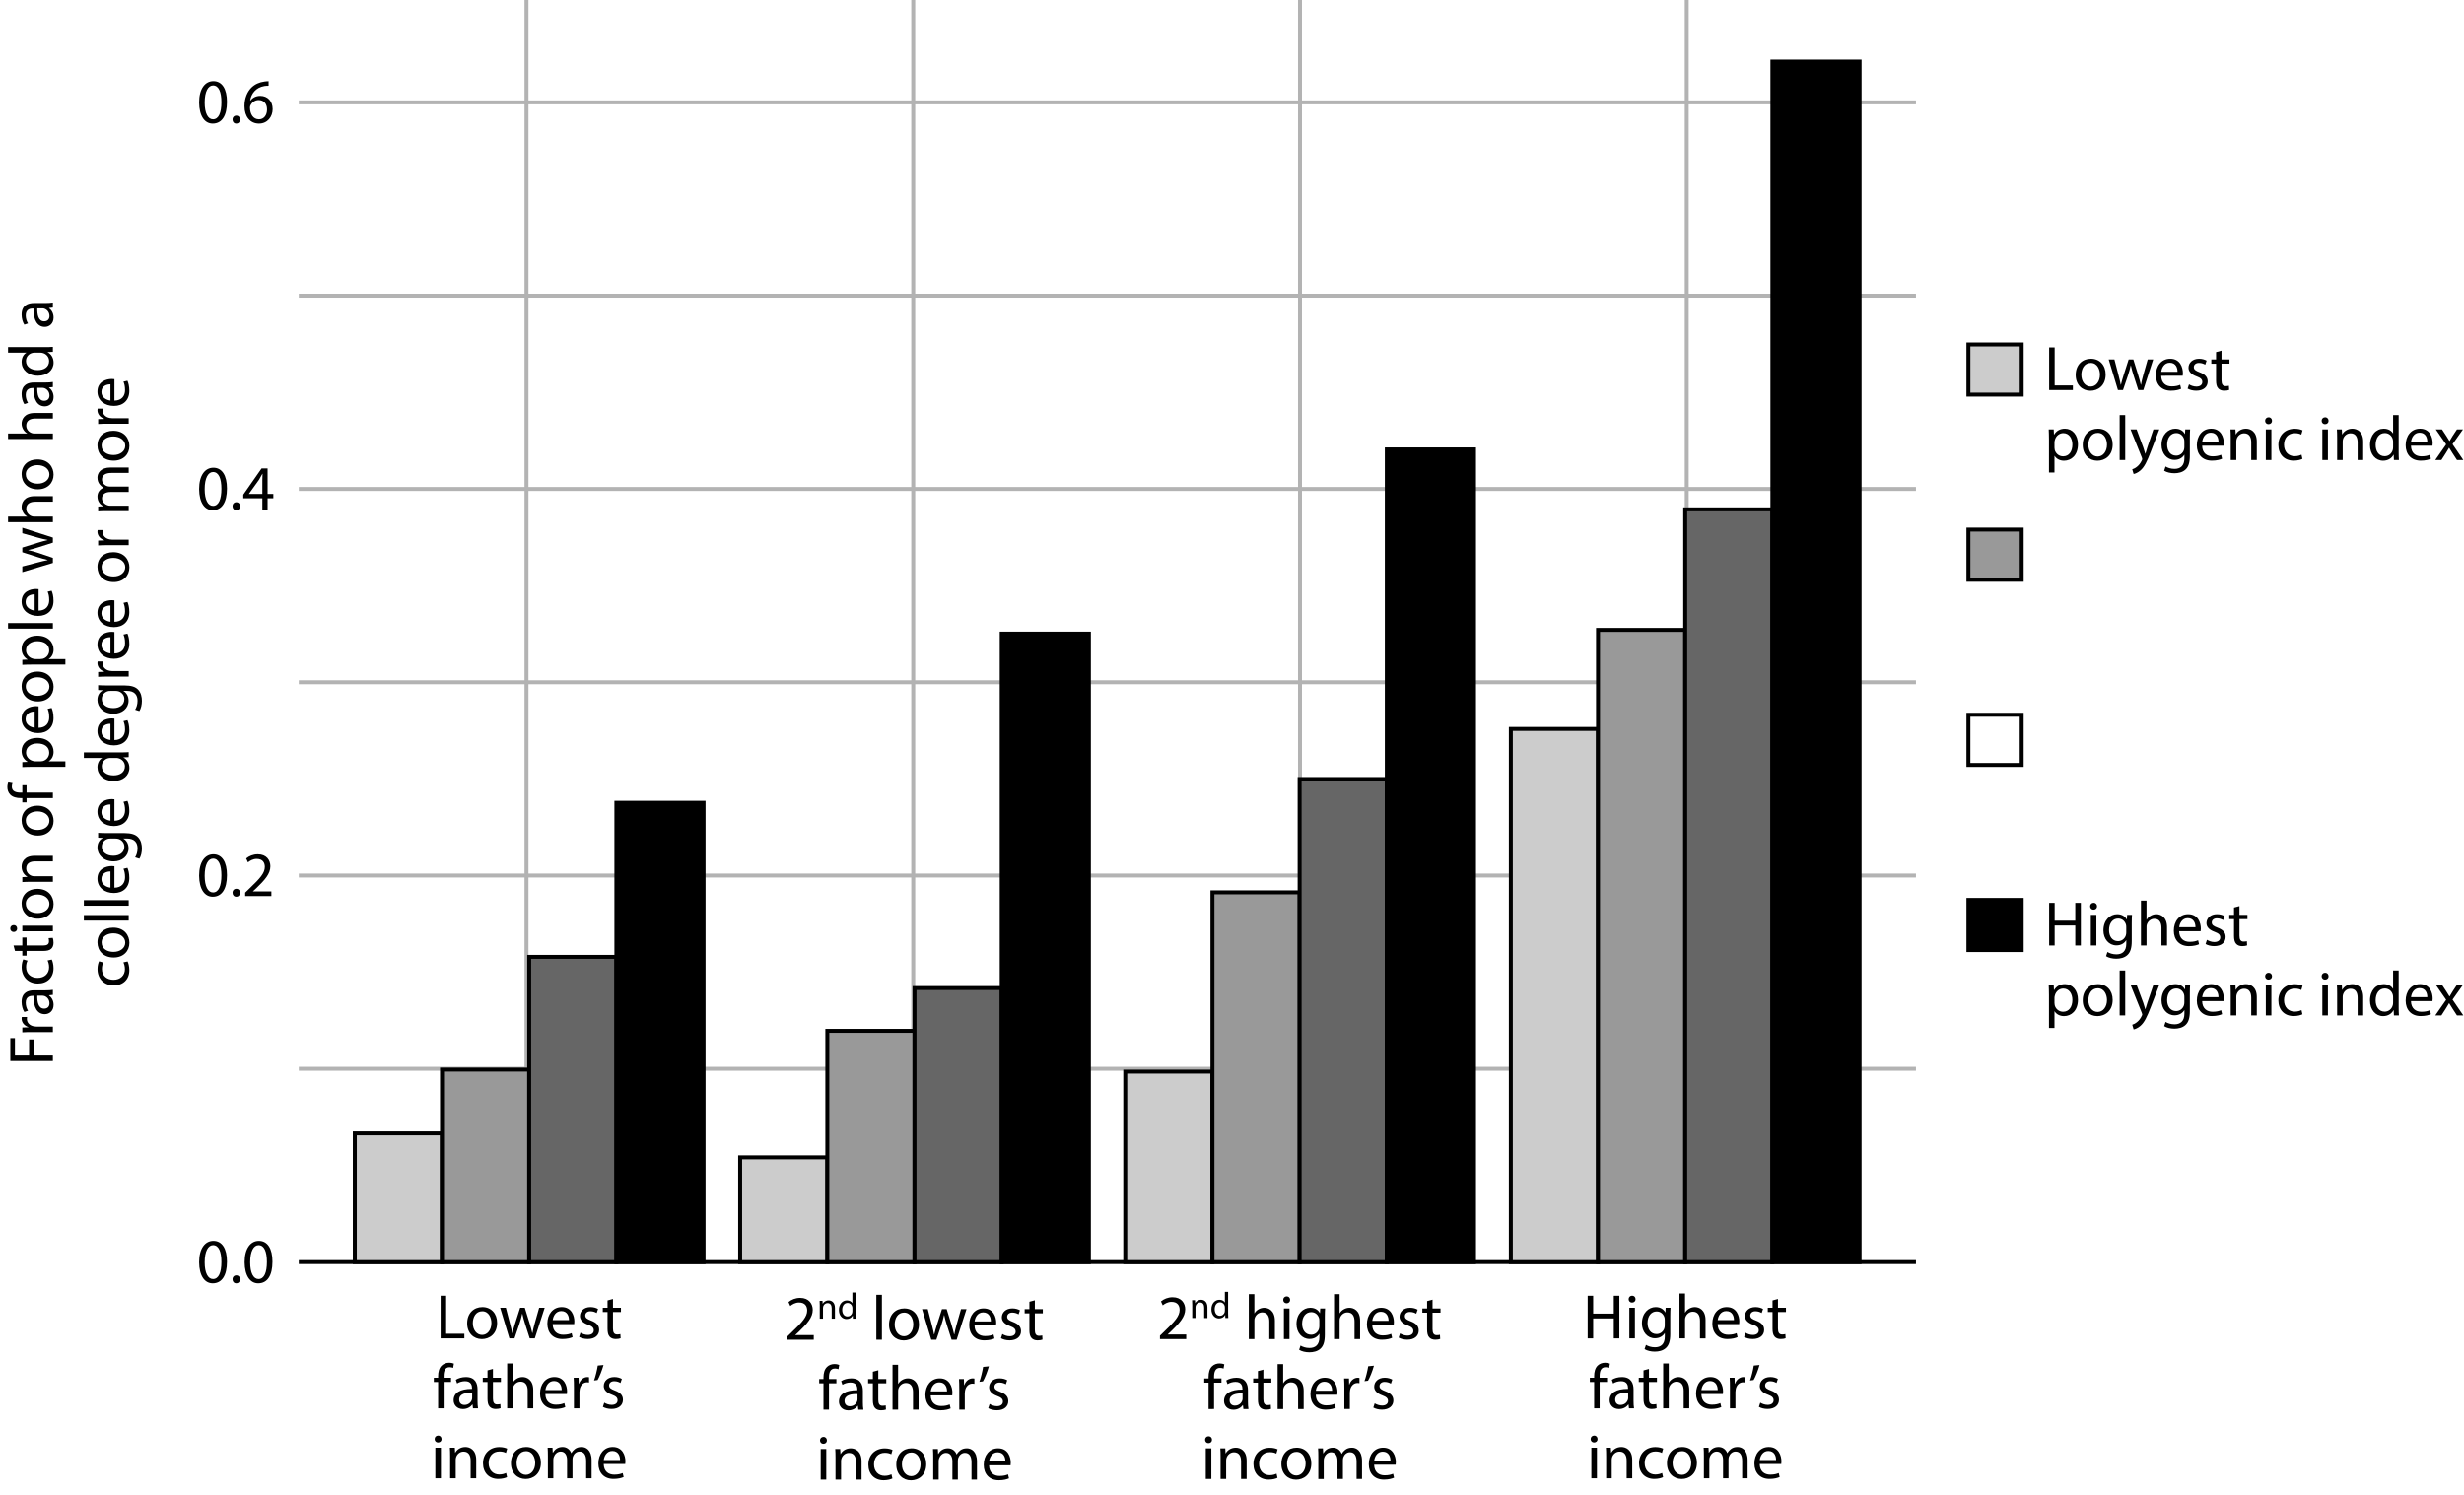 <svg xmlns="http://www.w3.org/2000/svg" xmlns:xlink="http://www.w3.org/1999/xlink" version="1.1" id="Layer_2" x="0px" y="0px" width="311.979px" height="189.363px" viewBox="0 0 311.979 189.363" enable-background="new 0 0 311.979 189.363" xml:space="preserve">
<g>
	<line fill="none" stroke="#B3B3B3" stroke-width="0.5" stroke-miterlimit="10" x1="37.833" y1="12.963" x2="242.589" y2="12.963"/>
	<line fill="none" stroke="#B3B3B3" stroke-width="0.5" stroke-miterlimit="10" x1="37.833" y1="37.439" x2="242.589" y2="37.439"/>
	<line fill="none" stroke="#B3B3B3" stroke-width="0.5" stroke-miterlimit="10" x1="37.833" y1="61.915" x2="242.589" y2="61.915"/>
	<line fill="none" stroke="#B3B3B3" stroke-width="0.5" stroke-miterlimit="10" x1="37.833" y1="86.391" x2="242.589" y2="86.391"/>
	
		<line fill="none" stroke="#B3B3B3" stroke-width="0.5" stroke-miterlimit="10" x1="37.833" y1="110.866" x2="242.589" y2="110.866"/>
	
		<line fill="none" stroke="#B3B3B3" stroke-width="0.5" stroke-miterlimit="10" x1="37.833" y1="135.342" x2="242.589" y2="135.342"/>
	
		<line fill="none" stroke="#000000" stroke-width="0.5" stroke-miterlimit="10" x1="37.833" y1="159.817" x2="242.589" y2="159.817"/>
</g>
<line fill="none" stroke="#B3B3B3" stroke-width="0.5" stroke-miterlimit="10" x1="115.63" y1="0" x2="115.63" y2="159.817"/>
<line fill="none" stroke="#B3B3B3" stroke-width="0.5" stroke-miterlimit="10" x1="164.599" y1="0" x2="164.599" y2="159.817"/>
<line fill="none" stroke="#B3B3B3" stroke-width="0.5" stroke-miterlimit="10" x1="213.565" y1="0" x2="213.565" y2="159.817"/>
<g>
	<line fill="none" stroke="#B3B3B3" stroke-width="0.5" stroke-miterlimit="10" x1="66.663" y1="0" x2="66.663" y2="159.817"/>
	
		<rect x="44.927" y="143.519" fill="#CCCCCC" stroke="#000000" stroke-width="0.5" stroke-miterlimit="10" width="11.039" height="16.299"/>
	
		<rect x="55.966" y="135.447" fill="#999999" stroke="#000000" stroke-width="0.5" stroke-miterlimit="10" width="11.039" height="24.37"/>
	
		<rect x="67.005" y="121.167" fill="#666666" stroke="#000000" stroke-width="0.5" stroke-miterlimit="10" width="11.04" height="38.65"/>
	<rect x="78.045" y="101.656" stroke="#000000" stroke-width="0.5" stroke-miterlimit="10" width="11.039" height="58.161"/>
</g>
<g>
	
		<rect x="93.714" y="146.553" fill="#CCCCCC" stroke="#000000" stroke-width="0.5" stroke-miterlimit="10" width="11.039" height="13.265"/>
	
		<rect x="104.753" y="130.537" fill="#999999" stroke="#000000" stroke-width="0.5" stroke-miterlimit="10" width="11.039" height="29.28"/>
	
		<rect x="115.792" y="125.118" fill="#666666" stroke="#000000" stroke-width="0.5" stroke-miterlimit="10" width="11.04" height="34.699"/>
	<rect x="126.832" y="80.233" stroke="#000000" stroke-width="0.5" stroke-miterlimit="10" width="11.039" height="79.584"/>
</g>
<g>
	
		<rect x="142.474" y="135.703" fill="#CCCCCC" stroke="#000000" stroke-width="0.5" stroke-miterlimit="10" width="11.039" height="24.114"/>
	
		<rect x="153.513" y="112.995" fill="#999999" stroke="#000000" stroke-width="0.5" stroke-miterlimit="10" width="11.039" height="46.822"/>
	
		<rect x="164.552" y="98.645" fill="#666666" stroke="#000000" stroke-width="0.5" stroke-miterlimit="10" width="11.039" height="61.173"/>
	<rect x="175.591" y="56.909" stroke="#000000" stroke-width="0.5" stroke-miterlimit="10" width="11.039" height="102.909"/>
</g>
<g>
	
		<rect x="191.295" y="92.304" fill="#CCCCCC" stroke="#000000" stroke-width="0.5" stroke-miterlimit="10" width="11.04" height="67.514"/>
	
		<rect x="202.335" y="79.76" fill="#999999" stroke="#000000" stroke-width="0.5" stroke-miterlimit="10" width="11.039" height="80.058"/>
	
		<rect x="213.374" y="64.497" fill="#666666" stroke="#000000" stroke-width="0.5" stroke-miterlimit="10" width="11.039" height="95.32"/>
	<rect x="224.413" y="7.796" stroke="#000000" stroke-width="0.5" stroke-miterlimit="10" width="11.039" height="152.021"/>
</g>
<g>
	<path d="M28.739,12.908c0,1.767-0.656,2.742-1.807,2.742c-1.015,0-1.703-0.951-1.719-2.67c0-1.743,0.752-2.703,1.807-2.703   C28.116,10.277,28.739,11.253,28.739,12.908z M25.917,12.988c0,1.352,0.416,2.119,1.055,2.119c0.72,0,1.063-0.84,1.063-2.167   c0-1.279-0.328-2.119-1.056-2.119C26.364,10.821,25.917,11.573,25.917,12.988z"/>
	<path d="M29.445,15.146c0-0.295,0.2-0.503,0.479-0.503s0.472,0.208,0.472,0.503c0,0.288-0.184,0.504-0.479,0.504   C29.637,15.65,29.445,15.435,29.445,15.146z"/>
	<path d="M34.011,10.861c-0.144-0.008-0.328,0-0.528,0.032c-1.104,0.184-1.687,0.992-1.807,1.847h0.024   c0.248-0.328,0.679-0.6,1.255-0.6c0.919,0,1.567,0.664,1.567,1.679c0,0.952-0.647,1.831-1.727,1.831   c-1.111,0-1.839-0.863-1.839-2.215c0-1.023,0.368-1.831,0.879-2.343c0.432-0.424,1.007-0.688,1.663-0.768   c0.208-0.032,0.384-0.04,0.512-0.04V10.861z M33.812,13.859c0-0.744-0.424-1.191-1.072-1.191c-0.423,0-0.815,0.264-1.007,0.64   c-0.048,0.08-0.08,0.184-0.08,0.312c0.016,0.855,0.408,1.487,1.144,1.487C33.403,15.107,33.812,14.603,33.812,13.859z"/>
</g>
<g>
	<path d="M1.307,134.36v-2.902h0.584v2.206h1.791v-2.038h0.576v2.038h2.438v0.696H1.307z"/>
	<path d="M4.034,130.696c-0.456,0-0.848,0.009-1.208,0.032v-0.615l0.76-0.024v-0.032c-0.52-0.176-0.848-0.6-0.848-1.071   c0-0.08,0.008-0.136,0.024-0.2h0.664c-0.016,0.072-0.024,0.145-0.024,0.24c0,0.496,0.375,0.848,0.903,0.943   c0.096,0.017,0.208,0.032,0.328,0.032h2.063v0.695H4.034z"/>
	<path d="M6.696,125.978l-0.488,0.056v0.024c0.304,0.216,0.576,0.632,0.576,1.184c0,0.783-0.552,1.183-1.111,1.183   c-0.936,0-1.447-0.831-1.439-2.326h-0.08c-0.32,0-0.896,0.088-0.896,0.879c0,0.36,0.112,0.736,0.288,1.008l-0.464,0.16   c-0.208-0.32-0.344-0.783-0.344-1.271c0-1.184,0.808-1.471,1.583-1.471h1.447c0.336,0,0.664-0.017,0.928-0.064V125.978z    M4.721,126.082c-0.016,0.768,0.12,1.639,0.872,1.639c0.456,0,0.672-0.304,0.672-0.664c0-0.503-0.32-0.823-0.648-0.936   c-0.072-0.023-0.152-0.039-0.224-0.039H4.721z"/>
	<path d="M6.552,121.506c0.096,0.184,0.224,0.592,0.224,1.111c0,1.167-0.792,1.927-1.975,1.927c-1.191,0-2.055-0.815-2.055-2.079   c0-0.416,0.104-0.783,0.2-0.976l0.544,0.16c-0.096,0.168-0.184,0.432-0.184,0.815c0,0.888,0.656,1.367,1.463,1.367   c0.896,0,1.447-0.575,1.447-1.343c0-0.4-0.104-0.664-0.192-0.864L6.552,121.506z"/>
	<path d="M1.715,119.728h1.111v-1.007h0.536v1.007h2.087c0.479,0,0.751-0.136,0.751-0.527c0-0.184-0.024-0.319-0.048-0.407   l0.528-0.032c0.056,0.136,0.096,0.352,0.096,0.623c0,0.328-0.104,0.592-0.296,0.76c-0.208,0.2-0.552,0.272-1.007,0.272H3.362v0.6   H2.826v-0.6H1.899L1.715,119.728z"/>
	<path d="M1.739,117.144c0.24-0.008,0.432,0.168,0.432,0.447c0,0.248-0.192,0.424-0.432,0.424c-0.248,0-0.44-0.184-0.44-0.439   C1.299,117.312,1.491,117.144,1.739,117.144z M6.696,117.927h-3.87v-0.703h3.87V117.927z"/>
	<path d="M4.729,112.553c1.431,0,2.055,0.991,2.055,1.927c0,1.048-0.768,1.855-1.991,1.855c-1.295,0-2.055-0.848-2.055-1.919   C2.738,113.305,3.546,112.553,4.729,112.553z M4.77,115.623c0.847,0,1.487-0.487,1.487-1.175c0-0.672-0.631-1.176-1.503-1.176   c-0.656,0-1.487,0.328-1.487,1.159C3.266,115.264,4.034,115.623,4.77,115.623z"/>
	<path d="M3.874,111.663c-0.4,0-0.728,0.009-1.048,0.032v-0.624l0.64-0.04v-0.016c-0.368-0.191-0.728-0.64-0.728-1.279   c0-0.535,0.32-1.367,1.647-1.367h2.311v0.704H4.465c-0.624,0-1.143,0.231-1.143,0.896c0,0.463,0.328,0.823,0.72,0.943   c0.088,0.031,0.208,0.048,0.328,0.048h2.327v0.703H3.874z"/>
	<path d="M4.729,102.025c1.431,0,2.055,0.991,2.055,1.927c0,1.048-0.768,1.855-1.991,1.855c-1.295,0-2.055-0.848-2.055-1.919   C2.738,102.777,3.546,102.025,4.729,102.025z M4.77,105.096c0.847,0,1.487-0.487,1.487-1.175c0-0.672-0.631-1.176-1.503-1.176   c-0.656,0-1.487,0.328-1.487,1.159C3.266,104.736,4.034,105.096,4.77,105.096z"/>
	<path d="M6.696,101.064H3.362v0.543H2.826v-0.543H2.643c-0.544,0-1.04-0.12-1.352-0.448c-0.256-0.264-0.359-0.615-0.359-0.943   c0-0.248,0.056-0.464,0.112-0.6l0.543,0.096c-0.048,0.104-0.088,0.248-0.088,0.448c0,0.6,0.528,0.751,1.12,0.751h0.208v-0.936   h0.536v0.936h3.334V101.064z"/>
	<path d="M4.09,97.104c-0.496,0-0.896,0.017-1.264,0.032v-0.632l0.664-0.031v-0.017c-0.472-0.288-0.752-0.743-0.752-1.375   c0-0.936,0.792-1.64,1.967-1.64c1.391,0,2.079,0.848,2.079,1.76c0,0.512-0.224,0.959-0.607,1.191v0.016h2.103v0.695H4.09z    M5.121,96.408c0.104,0,0.2-0.016,0.288-0.032c0.487-0.128,0.823-0.552,0.823-1.056c0-0.743-0.607-1.175-1.495-1.175   c-0.775,0-1.439,0.407-1.439,1.151c0,0.479,0.344,0.928,0.872,1.063c0.088,0.023,0.191,0.048,0.288,0.048H5.121z"/>
	<path d="M4.889,92.16c0.952-0.016,1.343-0.623,1.343-1.327c0-0.504-0.088-0.808-0.2-1.071l0.503-0.12   c0.112,0.248,0.24,0.672,0.24,1.287c0,1.191-0.784,1.903-1.951,1.903c-1.167,0-2.087-0.688-2.087-1.815   c0-1.263,1.111-1.599,1.823-1.599c0.144,0,0.256,0.016,0.328,0.023V92.16z M4.386,90.098c-0.448-0.008-1.144,0.184-1.144,0.976   c0,0.711,0.656,1.023,1.144,1.079V90.098z"/>
	<path d="M4.729,85.042c1.431,0,2.055,0.992,2.055,1.927c0,1.047-0.768,1.855-1.991,1.855c-1.295,0-2.055-0.848-2.055-1.919   C2.738,85.794,3.546,85.042,4.729,85.042z M4.77,88.112c0.847,0,1.487-0.487,1.487-1.175c0-0.671-0.631-1.175-1.503-1.175   c-0.656,0-1.487,0.328-1.487,1.159C3.266,87.753,4.034,88.112,4.77,88.112z"/>
	<path d="M4.09,84.153c-0.496,0-0.896,0.016-1.264,0.032v-0.632l0.664-0.032v-0.016c-0.472-0.288-0.752-0.744-0.752-1.375   c0-0.936,0.792-1.639,1.967-1.639c1.391,0,2.079,0.848,2.079,1.759c0,0.512-0.224,0.959-0.607,1.191v0.016h2.103v0.696H4.09z    M5.121,83.457c0.104,0,0.2-0.016,0.288-0.032c0.487-0.128,0.823-0.551,0.823-1.055c0-0.744-0.607-1.175-1.495-1.175   c-0.775,0-1.439,0.408-1.439,1.151c0,0.479,0.344,0.927,0.872,1.063c0.088,0.024,0.191,0.048,0.288,0.048H5.121z"/>
	<path d="M1.02,79.601v-0.704h5.677v0.704H1.02z"/>
	<path d="M4.889,77.321c0.952-0.016,1.343-0.624,1.343-1.327c0-0.504-0.088-0.808-0.2-1.071l0.503-0.12   c0.112,0.248,0.24,0.672,0.24,1.288c0,1.191-0.784,1.903-1.951,1.903c-1.167,0-2.087-0.688-2.087-1.815   c0-1.264,1.111-1.599,1.823-1.599c0.144,0,0.256,0.016,0.328,0.024V77.321z M4.386,75.258c-0.448-0.008-1.144,0.184-1.144,0.976   c0,0.712,0.656,1.023,1.144,1.08V75.258z"/>
	<path d="M2.826,71.729l1.967-0.512c0.432-0.112,0.832-0.216,1.231-0.288v-0.024c-0.392-0.088-0.807-0.216-1.223-0.344L2.826,69.93   v-0.592l1.935-0.6c0.464-0.144,0.872-0.256,1.263-0.344v-0.024c-0.392-0.064-0.799-0.168-1.255-0.296l-1.943-0.552v-0.695   l3.87,1.247v0.64l-1.847,0.592c-0.432,0.136-0.815,0.248-1.271,0.344v0.016c0.464,0.096,0.863,0.216,1.279,0.352l1.839,0.624v0.64   l-3.87,1.167V71.729z"/>
	<path d="M1.02,66.121v-0.704h2.415v-0.016c-0.2-0.112-0.376-0.288-0.496-0.504c-0.12-0.208-0.2-0.456-0.2-0.72   c0-0.52,0.32-1.351,1.655-1.351h2.303v0.704H4.474c-0.624,0-1.151,0.232-1.151,0.896c0,0.456,0.32,0.815,0.704,0.943   c0.096,0.04,0.2,0.048,0.335,0.048h2.335v0.704H1.02z"/>
	<path d="M4.729,58.179c1.431,0,2.055,0.992,2.055,1.927c0,1.047-0.768,1.855-1.991,1.855c-1.295,0-2.055-0.848-2.055-1.919   C2.738,58.931,3.546,58.179,4.729,58.179z M4.77,61.249c0.847,0,1.487-0.487,1.487-1.175c0-0.671-0.631-1.175-1.503-1.175   c-0.656,0-1.487,0.328-1.487,1.159C3.266,60.89,4.034,61.249,4.77,61.249z"/>
	<path d="M1.02,55.593V54.89h2.415v-0.016c-0.2-0.112-0.376-0.288-0.496-0.504c-0.12-0.208-0.2-0.456-0.2-0.719   c0-0.52,0.32-1.352,1.655-1.352h2.303v0.704H4.474c-0.624,0-1.151,0.232-1.151,0.896c0,0.456,0.32,0.815,0.704,0.943   c0.096,0.04,0.2,0.048,0.335,0.048h2.335v0.704H1.02z"/>
	<path d="M6.696,49.01l-0.488,0.056v0.024c0.304,0.216,0.576,0.631,0.576,1.183c0,0.784-0.552,1.184-1.111,1.184   c-0.936,0-1.447-0.832-1.439-2.327h-0.08c-0.32,0-0.896,0.088-0.896,0.879c0,0.36,0.112,0.735,0.288,1.007l-0.464,0.16   c-0.208-0.32-0.344-0.784-0.344-1.271c0-1.183,0.808-1.471,1.583-1.471h1.447c0.336,0,0.664-0.016,0.928-0.064V49.01z    M4.721,49.114c-0.016,0.768,0.12,1.639,0.872,1.639c0.456,0,0.672-0.304,0.672-0.664c0-0.504-0.32-0.824-0.648-0.936   c-0.072-0.024-0.152-0.04-0.224-0.04H4.721z"/>
	<path d="M1.02,43.955h4.677c0.344,0,0.736-0.008,1-0.032v0.632l-0.672,0.032v0.016c0.432,0.216,0.76,0.688,0.76,1.319   c0,0.936-0.792,1.655-1.967,1.655c-1.287,0.008-2.079-0.792-2.079-1.735c0-0.591,0.28-0.991,0.592-1.167v-0.016H1.02V43.955z    M4.401,44.659c-0.088,0-0.208,0.008-0.296,0.032c-0.447,0.104-0.815,0.488-0.815,1.016c0,0.728,0.64,1.159,1.495,1.159   c0.784,0,1.432-0.384,1.432-1.143c0-0.472-0.312-0.904-0.84-1.032c-0.096-0.024-0.192-0.032-0.304-0.032H4.401z"/>
	<path d="M6.696,38.946l-0.488,0.056v0.024c0.304,0.216,0.576,0.632,0.576,1.183c0,0.784-0.552,1.184-1.111,1.184   c-0.936,0-1.447-0.832-1.439-2.327h-0.08c-0.32,0-0.896,0.088-0.896,0.879c0,0.36,0.112,0.736,0.288,1.007l-0.464,0.16   c-0.208-0.32-0.344-0.784-0.344-1.271c0-1.183,0.808-1.471,1.583-1.471h1.447c0.336,0,0.664-0.016,0.928-0.064V38.946z    M4.721,39.05c-0.016,0.768,0.12,1.639,0.872,1.639c0.456,0,0.672-0.304,0.672-0.664c0-0.504-0.32-0.824-0.648-0.936   c-0.072-0.024-0.152-0.04-0.224-0.04H4.721z"/>
	<path d="M16.152,121.746c0.096,0.184,0.224,0.592,0.224,1.111c0,1.167-0.792,1.927-1.975,1.927c-1.191,0-2.055-0.815-2.055-2.079   c0-0.416,0.104-0.783,0.2-0.976l0.544,0.16c-0.096,0.168-0.184,0.432-0.184,0.815c0,0.888,0.656,1.367,1.463,1.367   c0.896,0,1.447-0.575,1.447-1.343c0-0.4-0.104-0.664-0.191-0.864L16.152,121.746z"/>
	<path d="M14.33,117.466c1.431,0,2.055,0.991,2.055,1.927c0,1.048-0.768,1.855-1.991,1.855c-1.295,0-2.055-0.848-2.055-1.919   C12.338,118.218,13.146,117.466,14.33,117.466z M14.37,120.536c0.847,0,1.487-0.487,1.487-1.175c0-0.672-0.631-1.176-1.503-1.176   c-0.656,0-1.487,0.328-1.487,1.159C12.866,120.177,13.634,120.536,14.37,120.536z"/>
	<path d="M10.62,116.576v-0.703h5.677v0.703H10.62z"/>
	<path d="M10.62,114.688v-0.703h5.677v0.703H10.62z"/>
	<path d="M14.489,112.409c0.952-0.016,1.343-0.624,1.343-1.327c0-0.504-0.088-0.808-0.2-1.071l0.504-0.12   c0.112,0.248,0.24,0.672,0.24,1.287c0,1.191-0.784,1.903-1.951,1.903s-2.087-0.688-2.087-1.815c0-1.263,1.112-1.599,1.823-1.599   c0.144,0,0.256,0.016,0.328,0.023V112.409z M13.986,110.347c-0.448-0.008-1.144,0.184-1.144,0.976c0,0.711,0.656,1.023,1.144,1.079   V110.347z"/>
	<path d="M12.427,105.459c0.28,0.016,0.591,0.032,1.063,0.032h2.247c0.887,0,1.431,0.176,1.767,0.552   c0.352,0.376,0.463,0.919,0.463,1.407c0,0.464-0.112,0.976-0.32,1.287l-0.536-0.176c0.16-0.256,0.304-0.655,0.304-1.136   c0-0.72-0.376-1.247-1.352-1.247h-0.432v0.016c0.36,0.216,0.647,0.632,0.647,1.231c0,0.96-0.815,1.647-1.887,1.647   c-1.312,0-2.055-0.855-2.055-1.743c0-0.672,0.352-1.039,0.672-1.207v-0.017l-0.583-0.031V105.459z M13.954,106.187   c-0.12,0-0.224,0.008-0.32,0.04c-0.408,0.128-0.744,0.472-0.744,0.983c0,0.672,0.568,1.151,1.463,1.151   c0.76,0,1.391-0.384,1.391-1.144c0-0.432-0.272-0.823-0.72-0.976c-0.12-0.039-0.256-0.056-0.375-0.056H13.954z"/>
	<path d="M14.489,103.93c0.952-0.016,1.343-0.623,1.343-1.327c0-0.504-0.088-0.808-0.2-1.071l0.504-0.12   c0.112,0.248,0.24,0.672,0.24,1.287c0,1.191-0.784,1.903-1.951,1.903s-2.087-0.688-2.087-1.815c0-1.263,1.112-1.599,1.823-1.599   c0.144,0,0.256,0.016,0.328,0.023V103.93z M13.986,101.867c-0.448-0.008-1.144,0.184-1.144,0.976c0,0.711,0.656,1.023,1.144,1.079   V101.867z"/>
	<path d="M10.62,95.275h4.677c0.344,0,0.736-0.008,1-0.032v0.632l-0.671,0.032v0.016c0.432,0.216,0.759,0.688,0.759,1.319   c0,0.936-0.792,1.655-1.967,1.655c-1.288,0.008-2.079-0.792-2.079-1.735c0-0.592,0.28-0.991,0.592-1.167v-0.017H10.62V95.275z    M14.001,95.979c-0.088,0-0.208,0.009-0.295,0.032c-0.448,0.104-0.816,0.488-0.816,1.016c0,0.728,0.64,1.159,1.495,1.159   c0.784,0,1.431-0.384,1.431-1.144c0-0.472-0.312-0.903-0.839-1.031c-0.096-0.023-0.192-0.032-0.304-0.032H14.001z"/>
	<path d="M14.489,93.714c0.952-0.016,1.343-0.624,1.343-1.327c0-0.504-0.088-0.808-0.2-1.071l0.504-0.12   c0.112,0.248,0.24,0.672,0.24,1.287c0,1.191-0.784,1.903-1.951,1.903s-2.087-0.688-2.087-1.815c0-1.263,1.112-1.599,1.823-1.599   c0.144,0,0.256,0.016,0.328,0.023V93.714z M13.986,91.651c-0.448-0.008-1.144,0.184-1.144,0.976c0,0.711,0.656,1.023,1.144,1.079   V91.651z"/>
	<path d="M12.427,86.764c0.28,0.016,0.591,0.032,1.063,0.032h2.247c0.887,0,1.431,0.176,1.767,0.552   c0.352,0.376,0.463,0.919,0.463,1.407c0,0.464-0.112,0.976-0.32,1.287l-0.536-0.176c0.16-0.256,0.304-0.655,0.304-1.136   c0-0.72-0.376-1.247-1.352-1.247h-0.432v0.016c0.36,0.216,0.647,0.632,0.647,1.231c0,0.96-0.815,1.647-1.887,1.647   c-1.312,0-2.055-0.855-2.055-1.743c0-0.672,0.352-1.039,0.672-1.208v-0.016l-0.583-0.032V86.764z M13.954,87.491   c-0.12,0-0.224,0.008-0.32,0.04c-0.408,0.128-0.744,0.472-0.744,0.983c0,0.672,0.568,1.151,1.463,1.151   c0.76,0,1.391-0.384,1.391-1.144c0-0.432-0.272-0.823-0.72-0.976c-0.12-0.039-0.256-0.056-0.375-0.056H13.954z"/>
	<path d="M13.634,85.674c-0.456,0-0.848,0.008-1.207,0.032V85.09l0.759-0.024v-0.032c-0.52-0.176-0.848-0.6-0.848-1.072   c0-0.08,0.008-0.136,0.024-0.2h0.664c-0.016,0.072-0.024,0.144-0.024,0.24c0,0.496,0.376,0.848,0.904,0.943   c0.096,0.016,0.208,0.032,0.328,0.032h2.063v0.696H13.634z"/>
	<path d="M14.489,82.746c0.952-0.016,1.343-0.624,1.343-1.327c0-0.504-0.088-0.808-0.2-1.071l0.504-0.12   c0.112,0.248,0.24,0.672,0.24,1.287c0,1.191-0.784,1.903-1.951,1.903s-2.087-0.688-2.087-1.815c0-1.264,1.112-1.599,1.823-1.599   c0.144,0,0.256,0.016,0.328,0.024V82.746z M13.986,80.684c-0.448-0.008-1.144,0.184-1.144,0.975c0,0.712,0.656,1.023,1.144,1.08   V80.684z"/>
	<path d="M14.489,78.738c0.952-0.016,1.343-0.624,1.343-1.327c0-0.504-0.088-0.808-0.2-1.071l0.504-0.12   c0.112,0.248,0.24,0.672,0.24,1.287c0,1.191-0.784,1.903-1.951,1.903s-2.087-0.688-2.087-1.815c0-1.264,1.112-1.599,1.823-1.599   c0.144,0,0.256,0.016,0.328,0.024V78.738z M13.986,76.676c-0.448-0.008-1.144,0.184-1.144,0.975c0,0.712,0.656,1.023,1.144,1.08   V76.676z"/>
	<path d="M14.33,69.924c1.431,0,2.055,0.992,2.055,1.927c0,1.047-0.768,1.855-1.991,1.855c-1.295,0-2.055-0.848-2.055-1.919   C12.338,70.676,13.146,69.924,14.33,69.924z M14.37,72.995c0.847,0,1.487-0.488,1.487-1.175c0-0.671-0.631-1.175-1.503-1.175   c-0.656,0-1.487,0.328-1.487,1.16C12.866,72.635,13.634,72.995,14.37,72.995z"/>
	<path d="M13.634,69.035c-0.456,0-0.848,0.008-1.207,0.032v-0.616l0.759-0.024v-0.032c-0.52-0.176-0.848-0.6-0.848-1.072   c0-0.08,0.008-0.136,0.024-0.2h0.664c-0.016,0.072-0.024,0.144-0.024,0.24c0,0.496,0.376,0.848,0.904,0.943   c0.096,0.016,0.208,0.032,0.328,0.032h2.063v0.696H13.634z"/>
	<path d="M13.474,64.723c-0.4,0-0.728,0.008-1.047,0.032v-0.616l0.624-0.032v-0.024c-0.368-0.216-0.712-0.576-0.712-1.215   c0-0.528,0.32-0.928,0.776-1.096v-0.016c-0.216-0.12-0.384-0.271-0.504-0.432c-0.176-0.232-0.272-0.488-0.272-0.855   c0-0.512,0.336-1.271,1.679-1.271h2.279v0.688h-2.191c-0.744,0-1.191,0.272-1.191,0.839c0,0.4,0.296,0.712,0.64,0.832   c0.096,0.032,0.224,0.056,0.352,0.056h2.391V62.3h-2.319c-0.616,0-1.063,0.272-1.063,0.808c0,0.439,0.352,0.76,0.704,0.872   c0.104,0.04,0.224,0.056,0.344,0.056h2.334v0.688H13.474z"/>
	<path d="M14.33,54.548c1.431,0,2.055,0.992,2.055,1.927c0,1.047-0.768,1.855-1.991,1.855c-1.295,0-2.055-0.848-2.055-1.919   C12.338,55.3,13.146,54.548,14.33,54.548z M14.37,57.619c0.847,0,1.487-0.488,1.487-1.175c0-0.671-0.631-1.175-1.503-1.175   c-0.656,0-1.487,0.328-1.487,1.16C12.866,57.259,13.634,57.619,14.37,57.619z"/>
	<path d="M13.634,53.659c-0.456,0-0.848,0.008-1.207,0.032v-0.616l0.759-0.024v-0.032c-0.52-0.176-0.848-0.6-0.848-1.072   c0-0.08,0.008-0.136,0.024-0.2h0.664c-0.016,0.072-0.024,0.144-0.024,0.24c0,0.496,0.376,0.848,0.904,0.943   c0.096,0.016,0.208,0.032,0.328,0.032h2.063v0.696H13.634z"/>
	<path d="M14.489,50.73c0.952-0.016,1.343-0.624,1.343-1.327c0-0.504-0.088-0.808-0.2-1.071l0.504-0.12   c0.112,0.248,0.24,0.672,0.24,1.287c0,1.191-0.784,1.903-1.951,1.903s-2.087-0.688-2.087-1.815c0-1.264,1.112-1.599,1.823-1.599   c0.144,0,0.256,0.016,0.328,0.024V50.73z M13.986,48.668c-0.448-0.008-1.144,0.184-1.144,0.975c0,0.712,0.656,1.023,1.144,1.08   V48.668z"/>
</g>
<g>
	
		<rect x="249.231" y="67.063" fill="#999999" stroke="#000000" stroke-width="0.5" stroke-miterlimit="10" width="6.745" height="6.353"/>
	
		<rect x="249.231" y="90.508" fill="none" stroke="#000000" stroke-width="0.5" stroke-miterlimit="10" width="6.745" height="6.354"/>
	
		<rect x="249.231" y="43.618" fill="#CCCCCC" stroke="#000000" stroke-width="0.5" stroke-miterlimit="10" width="6.745" height="6.353"/>
	<g>
		<path d="M259.453,43.994h0.697v4.814h2.308v0.585h-3.005V43.994z"/>
		<path d="M266.604,47.422c0,1.434-0.993,2.059-1.931,2.059c-1.05,0-1.858-0.769-1.858-1.995c0-1.298,0.849-2.059,1.922-2.059    C265.852,45.428,266.604,46.237,266.604,47.422z M263.528,47.462c0,0.849,0.488,1.49,1.178,1.49c0.673,0,1.178-0.633,1.178-1.506    c0-0.657-0.329-1.49-1.162-1.49S263.528,46.726,263.528,47.462z"/>
		<path d="M267.715,45.516l0.513,1.971c0.112,0.433,0.216,0.833,0.288,1.234h0.024c0.088-0.393,0.216-0.809,0.345-1.226l0.633-1.979    h0.593l0.601,1.939c0.145,0.464,0.256,0.873,0.345,1.266h0.023c0.064-0.393,0.169-0.801,0.297-1.258l0.553-1.947h0.696    l-1.249,3.877h-0.641l-0.594-1.851c-0.136-0.433-0.248-0.817-0.344-1.273h-0.017c-0.096,0.464-0.216,0.865-0.353,1.282    l-0.624,1.842h-0.642l-1.169-3.877H267.715z"/>
		<path d="M273.639,47.583c0.016,0.954,0.625,1.346,1.329,1.346c0.505,0,0.81-0.088,1.074-0.2l0.12,0.505    c-0.249,0.112-0.673,0.24-1.29,0.24c-1.193,0-1.906-0.785-1.906-1.955s0.688-2.091,1.818-2.091c1.266,0,1.602,1.113,1.602,1.827    c0,0.144-0.016,0.256-0.023,0.328H273.639z M275.705,47.078c0.008-0.449-0.184-1.146-0.978-1.146    c-0.713,0-1.025,0.657-1.081,1.146H275.705z"/>
		<path d="M277.16,48.672c0.209,0.136,0.577,0.281,0.93,0.281c0.513,0,0.753-0.256,0.753-0.577c0-0.336-0.2-0.521-0.721-0.713    c-0.697-0.248-1.025-0.633-1.025-1.097c0-0.625,0.505-1.138,1.338-1.138c0.393,0,0.736,0.112,0.953,0.24l-0.177,0.513    c-0.151-0.096-0.433-0.224-0.793-0.224c-0.416,0-0.648,0.24-0.648,0.529c0,0.32,0.232,0.464,0.737,0.657    c0.673,0.256,1.017,0.593,1.017,1.169c0,0.681-0.528,1.162-1.449,1.162c-0.425,0-0.817-0.104-1.09-0.264L277.16,48.672z"/>
		<path d="M281.275,44.402v1.113h1.01v0.537h-1.01v2.091c0,0.48,0.137,0.753,0.529,0.753c0.184,0,0.32-0.024,0.408-0.048    l0.032,0.529c-0.137,0.056-0.353,0.096-0.625,0.096c-0.328,0-0.593-0.104-0.761-0.296c-0.2-0.208-0.272-0.553-0.272-1.009v-2.115    h-0.601v-0.537h0.601v-0.929L281.275,44.402z"/>
		<path d="M259.43,55.639c0-0.497-0.017-0.897-0.032-1.266h0.633l0.032,0.665h0.016c0.289-0.473,0.745-0.753,1.378-0.753    c0.938,0,1.643,0.793,1.643,1.971c0,1.394-0.85,2.083-1.763,2.083c-0.513,0-0.961-0.224-1.193-0.608h-0.017v2.106h-0.696V55.639z     M260.126,56.672c0,0.104,0.017,0.2,0.032,0.289c0.129,0.488,0.553,0.825,1.058,0.825c0.745,0,1.178-0.608,1.178-1.498    c0-0.777-0.408-1.442-1.153-1.442c-0.48,0-0.93,0.345-1.065,0.874c-0.024,0.088-0.049,0.192-0.049,0.288V56.672z"/>
		<path d="M267.493,56.28c0,1.434-0.993,2.059-1.931,2.059c-1.05,0-1.858-0.769-1.858-1.995c0-1.298,0.849-2.059,1.922-2.059    C266.74,54.285,267.493,55.094,267.493,56.28z M264.417,56.32c0,0.849,0.488,1.49,1.178,1.49c0.673,0,1.178-0.633,1.178-1.506    c0-0.657-0.329-1.49-1.162-1.49S264.417,55.583,264.417,56.32z"/>
		<path d="M268.379,52.563h0.705v5.688h-0.705V52.563z"/>
		<path d="M270.523,54.373l0.85,2.292c0.088,0.256,0.185,0.561,0.248,0.793h0.017c0.071-0.232,0.151-0.529,0.248-0.809l0.769-2.275    h0.745l-1.058,2.764c-0.504,1.33-0.849,2.01-1.329,2.427c-0.345,0.304-0.689,0.424-0.865,0.457l-0.177-0.593    c0.177-0.056,0.409-0.168,0.617-0.345c0.192-0.152,0.433-0.424,0.593-0.785c0.032-0.072,0.056-0.128,0.056-0.168    s-0.016-0.096-0.048-0.184l-1.434-3.573H270.523z"/>
		<path d="M277.299,54.373c-0.017,0.281-0.032,0.593-0.032,1.065v2.251c0,0.889-0.177,1.434-0.553,1.77    c-0.377,0.353-0.922,0.465-1.41,0.465c-0.465,0-0.978-0.112-1.29-0.32l0.177-0.537c0.256,0.161,0.656,0.305,1.138,0.305    c0.721,0,1.249-0.376,1.249-1.354v-0.433h-0.016c-0.217,0.361-0.633,0.649-1.233,0.649c-0.962,0-1.65-0.817-1.65-1.891    c0-1.313,0.856-2.059,1.746-2.059c0.673,0,1.041,0.353,1.21,0.673h0.016l0.032-0.585H277.299z M276.569,55.903    c0-0.12-0.008-0.224-0.04-0.32c-0.128-0.409-0.473-0.745-0.985-0.745c-0.673,0-1.153,0.569-1.153,1.466    c0,0.761,0.385,1.394,1.146,1.394c0.433,0,0.825-0.272,0.978-0.721c0.04-0.12,0.056-0.256,0.056-0.376V55.903z"/>
		<path d="M278.825,56.44c0.016,0.954,0.625,1.346,1.33,1.346c0.504,0,0.809-0.088,1.073-0.2l0.12,0.505    c-0.249,0.112-0.673,0.24-1.29,0.24c-1.193,0-1.906-0.785-1.906-1.955s0.688-2.091,1.818-2.091c1.266,0,1.602,1.113,1.602,1.827    c0,0.144-0.016,0.256-0.023,0.328H278.825z M280.892,55.936c0.008-0.449-0.184-1.146-0.978-1.146    c-0.713,0-1.025,0.657-1.081,1.146H280.892z"/>
		<path d="M282.443,55.423c0-0.401-0.008-0.729-0.032-1.05h0.625l0.04,0.641h0.016c0.192-0.369,0.642-0.729,1.282-0.729    c0.536,0,1.37,0.32,1.37,1.65v2.315h-0.705v-2.235c0-0.625-0.232-1.146-0.897-1.146c-0.465,0-0.825,0.328-0.945,0.721    c-0.032,0.088-0.048,0.208-0.048,0.329v2.331h-0.705V55.423z"/>
		<path d="M287.671,53.284c0.008,0.24-0.169,0.433-0.449,0.433c-0.248,0-0.424-0.192-0.424-0.433c0-0.248,0.184-0.44,0.44-0.44    C287.502,52.843,287.671,53.036,287.671,53.284z M286.886,58.25v-3.877h0.705v3.877H286.886z"/>
		<path d="M291.522,58.106c-0.185,0.096-0.593,0.224-1.113,0.224c-1.17,0-1.931-0.793-1.931-1.979c0-1.194,0.816-2.059,2.083-2.059    c0.416,0,0.784,0.104,0.977,0.2l-0.16,0.545c-0.168-0.096-0.433-0.184-0.816-0.184c-0.89,0-1.37,0.657-1.37,1.466    c0,0.897,0.576,1.45,1.346,1.45c0.4,0,0.665-0.104,0.865-0.192L291.522,58.106z"/>
		<path d="M294.827,53.284c0.008,0.24-0.169,0.433-0.449,0.433c-0.248,0-0.424-0.192-0.424-0.433c0-0.248,0.184-0.44,0.44-0.44    C294.658,52.843,294.827,53.036,294.827,53.284z M294.042,58.25v-3.877h0.705v3.877H294.042z"/>
		<path d="M295.915,55.423c0-0.401-0.008-0.729-0.032-1.05h0.625l0.04,0.641h0.016c0.192-0.369,0.642-0.729,1.282-0.729    c0.536,0,1.37,0.32,1.37,1.65v2.315h-0.705v-2.235c0-0.625-0.232-1.146-0.897-1.146c-0.465,0-0.825,0.328-0.945,0.721    c-0.032,0.088-0.048,0.208-0.048,0.329v2.331h-0.705V55.423z"/>
		<path d="M303.706,52.563v4.686c0,0.345,0.008,0.737,0.032,1.001h-0.634l-0.031-0.673h-0.017c-0.216,0.433-0.688,0.761-1.321,0.761    c-0.938,0-1.658-0.793-1.658-1.97c-0.008-1.29,0.793-2.083,1.738-2.083c0.593,0,0.993,0.28,1.169,0.593h0.017v-2.315H303.706z     M303.001,55.951c0-0.088-0.008-0.208-0.032-0.296c-0.104-0.448-0.488-0.817-1.018-0.817c-0.729,0-1.161,0.641-1.161,1.498    c0,0.785,0.385,1.434,1.146,1.434c0.473,0,0.905-0.312,1.033-0.841c0.024-0.096,0.032-0.192,0.032-0.304V55.951z"/>
		<path d="M305.265,56.44c0.016,0.954,0.625,1.346,1.33,1.346c0.504,0,0.809-0.088,1.073-0.2l0.12,0.505    c-0.249,0.112-0.673,0.24-1.29,0.24c-1.193,0-1.906-0.785-1.906-1.955s0.688-2.091,1.818-2.091c1.266,0,1.602,1.113,1.602,1.827    c0,0.144-0.016,0.256-0.023,0.328H305.265z M307.331,55.936c0.008-0.449-0.184-1.146-0.978-1.146    c-0.713,0-1.025,0.657-1.081,1.146H307.331z"/>
		<path d="M309.188,54.373l0.553,0.833c0.145,0.216,0.265,0.417,0.393,0.633h0.024c0.128-0.232,0.256-0.433,0.384-0.641l0.545-0.825    h0.762l-1.322,1.875l1.362,2.003h-0.802l-0.568-0.873c-0.152-0.225-0.28-0.441-0.417-0.673h-0.016    c-0.128,0.232-0.265,0.44-0.408,0.673l-0.562,0.873h-0.776l1.378-1.979l-1.314-1.899H309.188z"/>
	</g>
	<rect x="249.231" y="113.953" stroke="#000000" stroke-width="0.5" stroke-miterlimit="10" width="6.745" height="6.354"/>
	<g>
		<path d="M260.15,114.328v2.259h2.611v-2.259h0.705v5.399h-0.705v-2.531h-2.611v2.531h-0.697v-5.399H260.15z"/>
		<path d="M265.514,114.761c0.008,0.24-0.169,0.433-0.449,0.433c-0.248,0-0.424-0.192-0.424-0.433c0-0.248,0.184-0.44,0.44-0.44    C265.345,114.32,265.514,114.513,265.514,114.761z M264.729,119.728v-3.877h0.705v3.877H264.729z"/>
		<path d="M269.942,115.851c-0.017,0.28-0.032,0.593-0.032,1.065v2.251c0,0.889-0.177,1.434-0.553,1.771    c-0.377,0.353-0.922,0.464-1.41,0.464c-0.465,0-0.978-0.111-1.29-0.32l0.177-0.536c0.256,0.16,0.656,0.304,1.138,0.304    c0.721,0,1.249-0.376,1.249-1.354v-0.433h-0.016c-0.217,0.36-0.633,0.649-1.233,0.649c-0.962,0-1.65-0.817-1.65-1.891    c0-1.314,0.856-2.06,1.746-2.06c0.673,0,1.041,0.353,1.21,0.674h0.016l0.032-0.585H269.942z M269.213,117.38    c0-0.12-0.008-0.224-0.04-0.32c-0.128-0.408-0.473-0.745-0.985-0.745c-0.673,0-1.153,0.569-1.153,1.467    c0,0.761,0.385,1.394,1.146,1.394c0.433,0,0.825-0.272,0.978-0.721c0.04-0.12,0.056-0.257,0.056-0.377V117.38z"/>
		<path d="M271.076,114.04h0.705v2.419h0.016c0.112-0.2,0.288-0.376,0.505-0.496c0.208-0.121,0.456-0.201,0.721-0.201    c0.521,0,1.354,0.321,1.354,1.658v2.308h-0.705v-2.227c0-0.625-0.232-1.154-0.897-1.154c-0.457,0-0.817,0.32-0.945,0.705    c-0.04,0.097-0.048,0.2-0.048,0.337v2.339h-0.705V114.04z"/>
		<path d="M275.911,117.917c0.016,0.953,0.625,1.346,1.33,1.346c0.504,0,0.809-0.088,1.073-0.2l0.12,0.505    c-0.249,0.112-0.673,0.24-1.29,0.24c-1.193,0-1.906-0.785-1.906-1.955c0-1.169,0.688-2.091,1.818-2.091    c1.266,0,1.602,1.114,1.602,1.827c0,0.144-0.016,0.256-0.023,0.328H275.911z M277.978,117.412    c0.008-0.448-0.184-1.146-0.978-1.146c-0.713,0-1.025,0.657-1.081,1.146H277.978z"/>
		<path d="M279.433,119.007c0.209,0.136,0.577,0.28,0.93,0.28c0.513,0,0.753-0.257,0.753-0.577c0-0.336-0.2-0.521-0.721-0.713    c-0.697-0.248-1.025-0.633-1.025-1.098c0-0.625,0.505-1.138,1.338-1.138c0.393,0,0.736,0.112,0.953,0.241l-0.177,0.513    c-0.151-0.097-0.433-0.225-0.793-0.225c-0.416,0-0.648,0.24-0.648,0.528c0,0.32,0.232,0.465,0.737,0.657    c0.673,0.256,1.017,0.593,1.017,1.17c0,0.681-0.528,1.161-1.449,1.161c-0.425,0-0.817-0.104-1.09-0.265L279.433,119.007z"/>
		<path d="M283.548,114.736v1.114h1.01v0.536h-1.01v2.091c0,0.481,0.137,0.753,0.529,0.753c0.184,0,0.32-0.023,0.408-0.048    l0.032,0.529c-0.137,0.056-0.353,0.096-0.625,0.096c-0.328,0-0.593-0.104-0.761-0.296c-0.2-0.209-0.272-0.553-0.272-1.01v-2.115    h-0.601v-0.536h0.601v-0.93L283.548,114.736z"/>
		<path d="M259.43,125.974c0-0.497-0.017-0.897-0.032-1.266h0.633l0.032,0.665h0.016c0.289-0.473,0.745-0.754,1.378-0.754    c0.938,0,1.643,0.794,1.643,1.971c0,1.395-0.85,2.083-1.763,2.083c-0.513,0-0.961-0.224-1.193-0.608h-0.017v2.106h-0.696V125.974z     M260.126,127.007c0,0.104,0.017,0.2,0.032,0.288c0.129,0.489,0.553,0.825,1.058,0.825c0.745,0,1.178-0.608,1.178-1.498    c0-0.776-0.408-1.441-1.153-1.441c-0.48,0-0.93,0.344-1.065,0.873c-0.024,0.088-0.049,0.192-0.049,0.288V127.007z"/>
		<path d="M267.493,126.614c0,1.434-0.993,2.059-1.931,2.059c-1.05,0-1.858-0.769-1.858-1.994c0-1.298,0.849-2.06,1.922-2.06    C266.74,124.619,267.493,125.429,267.493,126.614z M264.417,126.654c0,0.85,0.488,1.49,1.178,1.49    c0.673,0,1.178-0.633,1.178-1.506c0-0.657-0.329-1.49-1.162-1.49S264.417,125.917,264.417,126.654z"/>
		<path d="M268.379,122.897h0.705v5.688h-0.705V122.897z"/>
		<path d="M270.523,124.708l0.85,2.291c0.088,0.256,0.185,0.561,0.248,0.793h0.017c0.071-0.232,0.151-0.529,0.248-0.81l0.769-2.274    h0.745l-1.058,2.764c-0.504,1.329-0.849,2.011-1.329,2.427c-0.345,0.305-0.689,0.425-0.865,0.457l-0.177-0.593    c0.177-0.057,0.409-0.168,0.617-0.345c0.192-0.152,0.433-0.425,0.593-0.785c0.032-0.072,0.056-0.128,0.056-0.168    s-0.016-0.096-0.048-0.185l-1.434-3.572H270.523z"/>
		<path d="M277.299,124.708c-0.017,0.28-0.032,0.593-0.032,1.065v2.251c0,0.889-0.177,1.434-0.553,1.771    c-0.377,0.353-0.922,0.464-1.41,0.464c-0.465,0-0.978-0.111-1.29-0.32l0.177-0.536c0.256,0.16,0.656,0.304,1.138,0.304    c0.721,0,1.249-0.376,1.249-1.354v-0.433h-0.016c-0.217,0.36-0.633,0.649-1.233,0.649c-0.962,0-1.65-0.817-1.65-1.891    c0-1.314,0.856-2.06,1.746-2.06c0.673,0,1.041,0.353,1.21,0.674h0.016l0.032-0.585H277.299z M276.569,126.237    c0-0.12-0.008-0.224-0.04-0.32c-0.128-0.408-0.473-0.745-0.985-0.745c-0.673,0-1.153,0.569-1.153,1.467    c0,0.761,0.385,1.394,1.146,1.394c0.433,0,0.825-0.272,0.978-0.721c0.04-0.12,0.056-0.257,0.056-0.377V126.237z"/>
		<path d="M278.825,126.774c0.016,0.953,0.625,1.346,1.33,1.346c0.504,0,0.809-0.088,1.073-0.2l0.12,0.505    c-0.249,0.112-0.673,0.24-1.29,0.24c-1.193,0-1.906-0.785-1.906-1.955c0-1.169,0.688-2.091,1.818-2.091    c1.266,0,1.602,1.114,1.602,1.827c0,0.144-0.016,0.256-0.023,0.328H278.825z M280.892,126.27c0.008-0.448-0.184-1.146-0.978-1.146    c-0.713,0-1.025,0.657-1.081,1.146H280.892z"/>
		<path d="M282.443,125.757c0-0.4-0.008-0.729-0.032-1.049h0.625l0.04,0.641h0.016c0.192-0.368,0.642-0.729,1.282-0.729    c0.536,0,1.37,0.321,1.37,1.65v2.315h-0.705v-2.235c0-0.625-0.232-1.146-0.897-1.146c-0.465,0-0.825,0.329-0.945,0.722    c-0.032,0.088-0.048,0.208-0.048,0.328v2.331h-0.705V125.757z"/>
		<path d="M287.671,123.618c0.008,0.24-0.169,0.433-0.449,0.433c-0.248,0-0.424-0.192-0.424-0.433c0-0.248,0.184-0.44,0.44-0.44    C287.502,123.178,287.671,123.37,287.671,123.618z M286.886,128.585v-3.877h0.705v3.877H286.886z"/>
		<path d="M291.522,128.44c-0.185,0.097-0.593,0.225-1.113,0.225c-1.17,0-1.931-0.793-1.931-1.979c0-1.193,0.816-2.059,2.083-2.059    c0.416,0,0.784,0.104,0.977,0.2l-0.16,0.545c-0.168-0.097-0.433-0.185-0.816-0.185c-0.89,0-1.37,0.657-1.37,1.466    c0,0.897,0.576,1.45,1.346,1.45c0.4,0,0.665-0.104,0.865-0.192L291.522,128.44z"/>
		<path d="M294.827,123.618c0.008,0.24-0.169,0.433-0.449,0.433c-0.248,0-0.424-0.192-0.424-0.433c0-0.248,0.184-0.44,0.44-0.44    C294.658,123.178,294.827,123.37,294.827,123.618z M294.042,128.585v-3.877h0.705v3.877H294.042z"/>
		<path d="M295.915,125.757c0-0.4-0.008-0.729-0.032-1.049h0.625l0.04,0.641h0.016c0.192-0.368,0.642-0.729,1.282-0.729    c0.536,0,1.37,0.321,1.37,1.65v2.315h-0.705v-2.235c0-0.625-0.232-1.146-0.897-1.146c-0.465,0-0.825,0.329-0.945,0.722    c-0.032,0.088-0.048,0.208-0.048,0.328v2.331h-0.705V125.757z"/>
		<path d="M303.706,122.897v4.687c0,0.344,0.008,0.736,0.032,1.001h-0.634l-0.031-0.673h-0.017    c-0.216,0.433-0.688,0.761-1.321,0.761c-0.938,0-1.658-0.793-1.658-1.971c-0.008-1.289,0.793-2.083,1.738-2.083    c0.593,0,0.993,0.281,1.169,0.593h0.017v-2.314H303.706z M303.001,126.286c0-0.089-0.008-0.209-0.032-0.297    c-0.104-0.448-0.488-0.817-1.018-0.817c-0.729,0-1.161,0.642-1.161,1.498c0,0.785,0.385,1.435,1.146,1.435    c0.473,0,0.905-0.312,1.033-0.842c0.024-0.096,0.032-0.191,0.032-0.304V126.286z"/>
		<path d="M305.265,126.774c0.016,0.953,0.625,1.346,1.33,1.346c0.504,0,0.809-0.088,1.073-0.2l0.12,0.505    c-0.249,0.112-0.673,0.24-1.29,0.24c-1.193,0-1.906-0.785-1.906-1.955c0-1.169,0.688-2.091,1.818-2.091    c1.266,0,1.602,1.114,1.602,1.827c0,0.144-0.016,0.256-0.023,0.328H305.265z M307.331,126.27c0.008-0.448-0.184-1.146-0.978-1.146    c-0.713,0-1.025,0.657-1.081,1.146H307.331z"/>
		<path d="M309.188,124.708l0.553,0.833c0.145,0.216,0.265,0.416,0.393,0.633h0.024c0.128-0.232,0.256-0.433,0.384-0.641    l0.545-0.825h0.762l-1.322,1.874l1.362,2.003h-0.802l-0.568-0.873c-0.152-0.225-0.28-0.44-0.417-0.673h-0.016    c-0.128,0.232-0.265,0.44-0.408,0.673l-0.562,0.873h-0.776l1.378-1.979l-1.314-1.898H309.188z"/>
	</g>
</g>
<g>
	<path d="M28.739,61.859c0,1.767-0.656,2.743-1.807,2.743c-1.015,0-1.703-0.952-1.719-2.67c0-1.743,0.752-2.703,1.807-2.703   C28.116,59.229,28.739,60.205,28.739,61.859z M25.917,61.939c0,1.352,0.416,2.119,1.055,2.119c0.72,0,1.063-0.84,1.063-2.167   c0-1.279-0.328-2.119-1.056-2.119C26.364,59.773,25.917,60.524,25.917,61.939z"/>
	<path d="M29.445,64.099c0-0.296,0.2-0.504,0.479-0.504s0.472,0.208,0.472,0.504c0,0.288-0.184,0.503-0.479,0.503   C29.637,64.602,29.445,64.386,29.445,64.099z"/>
	<path d="M33.22,64.514v-1.415h-2.415v-0.464l2.318-3.318h0.76v3.23h0.728v0.552h-0.728v1.415H33.22z M33.22,62.547v-1.735   c0-0.271,0.008-0.543,0.024-0.815H33.22c-0.16,0.304-0.288,0.528-0.432,0.768l-1.271,1.767v0.016H33.22z"/>
</g>
<g>
	<path d="M28.739,110.811c0,1.767-0.656,2.742-1.807,2.742c-1.015,0-1.703-0.951-1.719-2.671c0-1.742,0.752-2.702,1.807-2.702   C28.116,108.18,28.739,109.155,28.739,110.811z M25.917,110.891c0,1.351,0.416,2.118,1.055,2.118c0.72,0,1.063-0.839,1.063-2.167   c0-1.279-0.328-2.118-1.056-2.118C26.364,108.724,25.917,109.475,25.917,110.891z"/>
	<path d="M29.445,113.049c0-0.296,0.2-0.504,0.479-0.504s0.472,0.208,0.472,0.504c0,0.288-0.184,0.504-0.479,0.504   C29.637,113.553,29.445,113.337,29.445,113.049z"/>
	<path d="M31.045,113.465v-0.432l0.552-0.536c1.327-1.263,1.927-1.935,1.935-2.718c0-0.528-0.256-1.016-1.031-1.016   c-0.472,0-0.863,0.239-1.104,0.439l-0.224-0.496c0.36-0.304,0.872-0.527,1.471-0.527c1.119,0,1.591,0.768,1.591,1.512   c0,0.959-0.696,1.734-1.791,2.79l-0.416,0.384v0.016h2.335v0.584H31.045z"/>
</g>
<g>
	<path d="M28.739,159.763c0,1.767-0.656,2.742-1.807,2.742c-1.015,0-1.703-0.951-1.719-2.671c0-1.742,0.752-2.702,1.807-2.702   C28.116,157.132,28.739,158.107,28.739,159.763z M25.917,159.843c0,1.351,0.416,2.118,1.055,2.118c0.72,0,1.063-0.839,1.063-2.166   c0-1.279-0.328-2.119-1.056-2.119C26.364,157.676,25.917,158.427,25.917,159.843z"/>
	<path d="M29.445,162.001c0-0.296,0.2-0.504,0.479-0.504s0.472,0.208,0.472,0.504c0,0.288-0.184,0.504-0.479,0.504   C29.637,162.505,29.445,162.289,29.445,162.001z"/>
	<path d="M34.499,159.763c0,1.767-0.656,2.742-1.807,2.742c-1.015,0-1.703-0.951-1.719-2.671c0-1.742,0.752-2.702,1.807-2.702   C33.875,157.132,34.499,158.107,34.499,159.763z M31.677,159.843c0,1.351,0.416,2.118,1.055,2.118c0.72,0,1.063-0.839,1.063-2.166   c0-1.279-0.328-2.119-1.056-2.119C32.124,157.676,31.677,158.427,31.677,159.843z"/>
</g>
<g>
	<path d="M55.792,164.08h0.697v4.814h2.307v0.585h-3.004V164.08z"/>
	<path d="M62.943,167.509c0,1.434-0.994,2.059-1.931,2.059c-1.05,0-1.859-0.769-1.859-1.994c0-1.298,0.849-2.06,1.923-2.06   C62.189,165.514,62.943,166.323,62.943,167.509z M59.867,167.549c0,0.85,0.488,1.49,1.177,1.49c0.673,0,1.178-0.633,1.178-1.506   c0-0.657-0.329-1.49-1.162-1.49S59.867,166.812,59.867,167.549z"/>
	<path d="M64.053,165.603l0.513,1.971c0.112,0.433,0.216,0.833,0.289,1.233h0.024c0.088-0.393,0.216-0.81,0.344-1.226l0.633-1.979   h0.593l0.601,1.938c0.144,0.465,0.256,0.873,0.344,1.266h0.024c0.064-0.393,0.168-0.801,0.296-1.258l0.553-1.946h0.697l-1.25,3.877   h-0.641l-0.593-1.851c-0.136-0.433-0.249-0.817-0.345-1.273H66.12c-0.096,0.465-0.216,0.865-0.353,1.281l-0.625,1.843h-0.641   l-1.17-3.877H64.053z"/>
	<path d="M69.977,167.669c0.016,0.953,0.625,1.346,1.33,1.346c0.505,0,0.809-0.088,1.073-0.2l0.121,0.505   c-0.249,0.112-0.673,0.24-1.29,0.24c-1.193,0-1.907-0.785-1.907-1.955c0-1.169,0.689-2.091,1.819-2.091   c1.266,0,1.602,1.114,1.602,1.827c0,0.144-0.016,0.256-0.024,0.328H69.977z M72.043,167.164c0.008-0.448-0.184-1.146-0.977-1.146   c-0.713,0-1.025,0.657-1.082,1.146H72.043z"/>
	<path d="M73.498,168.759c0.208,0.136,0.577,0.28,0.929,0.28c0.513,0,0.753-0.257,0.753-0.577c0-0.336-0.2-0.521-0.721-0.713   c-0.697-0.248-1.025-0.633-1.025-1.098c0-0.625,0.504-1.138,1.337-1.138c0.393,0,0.737,0.112,0.954,0.241l-0.176,0.513   c-0.152-0.097-0.433-0.225-0.793-0.225c-0.417,0-0.649,0.24-0.649,0.528c0,0.32,0.232,0.465,0.737,0.657   c0.673,0.256,1.018,0.593,1.018,1.17c0,0.681-0.529,1.161-1.45,1.161c-0.424,0-0.817-0.104-1.089-0.265L73.498,168.759z"/>
	<path d="M77.613,164.488v1.114h1.009v0.536h-1.009v2.091c0,0.481,0.136,0.753,0.529,0.753c0.184,0,0.32-0.023,0.408-0.048   l0.032,0.529c-0.136,0.056-0.353,0.096-0.625,0.096c-0.328,0-0.593-0.104-0.761-0.296c-0.201-0.209-0.272-0.553-0.272-1.01v-2.115   h-0.601v-0.536h0.601v-0.93L77.613,164.488z"/>
	<path d="M55.475,178.337v-3.341h-0.544v-0.536h0.544v-0.185c0-0.545,0.12-1.041,0.449-1.354c0.264-0.257,0.617-0.36,0.945-0.36   c0.249,0,0.465,0.056,0.601,0.111l-0.096,0.545c-0.104-0.048-0.249-0.088-0.449-0.088c-0.601,0-0.753,0.528-0.753,1.121v0.209   h0.937v0.536h-0.937v3.341H55.475z"/>
	<path d="M59.888,178.337l-0.056-0.488h-0.024c-0.216,0.304-0.633,0.576-1.186,0.576c-0.785,0-1.186-0.553-1.186-1.113   c0-0.938,0.833-1.45,2.331-1.442v-0.08c0-0.32-0.088-0.896-0.881-0.896c-0.361,0-0.737,0.111-1.009,0.288l-0.161-0.465   c0.321-0.208,0.785-0.345,1.274-0.345c1.186,0,1.474,0.81,1.474,1.587v1.449c0,0.337,0.016,0.665,0.064,0.93H59.888z    M59.783,176.358c-0.769-0.017-1.642,0.12-1.642,0.873c0,0.457,0.304,0.673,0.665,0.673c0.504,0,0.825-0.32,0.937-0.648   c0.024-0.072,0.04-0.152,0.04-0.225V176.358z"/>
	<path d="M62.416,173.346v1.114h1.009v0.536h-1.009v2.091c0,0.481,0.136,0.753,0.529,0.753c0.184,0,0.32-0.023,0.408-0.048   l0.032,0.529c-0.136,0.056-0.353,0.096-0.625,0.096c-0.328,0-0.593-0.104-0.761-0.296c-0.201-0.209-0.272-0.553-0.272-1.01v-2.115   h-0.601v-0.536h0.601v-0.93L62.416,173.346z"/>
	<path d="M64.216,172.649h0.705v2.419h0.016c0.112-0.2,0.289-0.376,0.505-0.496c0.208-0.121,0.457-0.201,0.721-0.201   c0.521,0,1.354,0.321,1.354,1.658v2.308h-0.705v-2.227c0-0.625-0.232-1.154-0.897-1.154c-0.457,0-0.817,0.32-0.945,0.705   c-0.04,0.097-0.048,0.2-0.048,0.337v2.339h-0.705V172.649z"/>
	<path d="M69.051,176.526c0.016,0.953,0.625,1.346,1.33,1.346c0.505,0,0.809-0.088,1.073-0.2l0.121,0.505   c-0.249,0.112-0.673,0.24-1.29,0.24c-1.193,0-1.907-0.785-1.907-1.955c0-1.169,0.689-2.091,1.819-2.091   c1.266,0,1.602,1.114,1.602,1.827c0,0.144-0.016,0.256-0.024,0.328H69.051z M71.118,176.021c0.008-0.448-0.184-1.146-0.977-1.146   c-0.713,0-1.025,0.657-1.082,1.146H71.118z"/>
	<path d="M72.669,175.669c0-0.456-0.008-0.849-0.032-1.209h0.617l0.024,0.761h0.032c0.176-0.521,0.601-0.85,1.074-0.85   c0.08,0,0.136,0.009,0.2,0.024v0.665c-0.072-0.016-0.145-0.024-0.24-0.024c-0.497,0-0.85,0.377-0.945,0.905   c-0.016,0.097-0.032,0.209-0.032,0.329v2.066h-0.697V175.669z"/>
	<path d="M76.416,172.85c-0.185,0.673-0.529,1.53-0.753,1.898l-0.449,0.056c0.176-0.473,0.384-1.306,0.473-1.882L76.416,172.85z"/>
	<path d="M76.511,177.616c0.208,0.136,0.577,0.28,0.929,0.28c0.513,0,0.753-0.257,0.753-0.577c0-0.336-0.2-0.521-0.721-0.713   c-0.697-0.248-1.025-0.633-1.025-1.098c0-0.625,0.504-1.138,1.337-1.138c0.393,0,0.737,0.112,0.954,0.241l-0.176,0.513   c-0.152-0.097-0.433-0.225-0.793-0.225c-0.417,0-0.649,0.24-0.649,0.528c0,0.32,0.232,0.465,0.737,0.657   c0.673,0.256,1.018,0.593,1.018,1.17c0,0.681-0.529,1.161-1.45,1.161c-0.424,0-0.817-0.104-1.089-0.265L76.511,177.616z"/>
	<path d="M55.908,182.228c0.008,0.24-0.168,0.433-0.448,0.433c-0.249,0-0.425-0.192-0.425-0.433c0-0.248,0.185-0.44,0.441-0.44   C55.74,181.787,55.908,181.979,55.908,182.228z M55.123,187.194v-3.877h0.705v3.877H55.123z"/>
	<path d="M56.996,184.366c0-0.4-0.008-0.729-0.032-1.049h0.625l0.04,0.641h0.016c0.192-0.368,0.641-0.729,1.282-0.729   c0.537,0,1.37,0.321,1.37,1.65v2.315h-0.705v-2.235c0-0.625-0.232-1.146-0.897-1.146c-0.465,0-0.825,0.329-0.945,0.722   c-0.032,0.088-0.048,0.208-0.048,0.328v2.331h-0.705V184.366z"/>
	<path d="M64.202,187.05c-0.185,0.097-0.593,0.225-1.114,0.225c-1.169,0-1.931-0.793-1.931-1.979c0-1.193,0.817-2.059,2.083-2.059   c0.417,0,0.785,0.104,0.978,0.2l-0.16,0.545c-0.168-0.097-0.433-0.185-0.817-0.185c-0.889,0-1.37,0.657-1.37,1.466   c0,0.897,0.577,1.45,1.346,1.45c0.4,0,0.665-0.104,0.865-0.192L64.202,187.05z"/>
	<path d="M68.485,185.224c0,1.434-0.994,2.059-1.931,2.059c-1.05,0-1.859-0.769-1.859-1.994c0-1.298,0.85-2.06,1.923-2.06   C67.732,183.229,68.485,184.038,68.485,185.224z M65.409,185.264c0,0.85,0.488,1.49,1.177,1.49c0.673,0,1.178-0.633,1.178-1.506   c0-0.657-0.329-1.49-1.162-1.49S65.409,184.526,65.409,185.264z"/>
	<path d="M69.371,184.366c0-0.4-0.008-0.729-0.032-1.049h0.617l0.032,0.625h0.024c0.216-0.369,0.577-0.714,1.218-0.714   c0.529,0,0.929,0.321,1.098,0.777h0.016c0.12-0.216,0.272-0.385,0.433-0.505c0.232-0.176,0.489-0.272,0.857-0.272   c0.513,0,1.273,0.337,1.273,1.683v2.283h-0.689v-2.195c0-0.745-0.272-1.193-0.841-1.193c-0.401,0-0.713,0.297-0.833,0.641   c-0.032,0.097-0.056,0.225-0.056,0.353v2.396h-0.689v-2.323c0-0.617-0.272-1.065-0.809-1.065c-0.441,0-0.761,0.353-0.874,0.705   c-0.04,0.104-0.056,0.225-0.056,0.345v2.339h-0.689V184.366z"/>
	<path d="M76.439,185.384c0.016,0.953,0.625,1.346,1.33,1.346c0.505,0,0.809-0.088,1.073-0.2l0.121,0.505   c-0.249,0.112-0.673,0.24-1.29,0.24c-1.193,0-1.907-0.785-1.907-1.955c0-1.169,0.689-2.091,1.819-2.091   c1.266,0,1.602,1.114,1.602,1.827c0,0.144-0.016,0.256-0.024,0.328H76.439z M78.506,184.879c0.008-0.448-0.184-1.146-0.977-1.146   c-0.713,0-1.025,0.657-1.082,1.146H78.506z"/>
</g>
<g>
	<path d="M99.708,169.647v-0.433l0.553-0.537c1.33-1.266,1.931-1.938,1.939-2.724c0-0.528-0.256-1.017-1.034-1.017   c-0.473,0-0.865,0.24-1.105,0.44l-0.224-0.497c0.36-0.305,0.873-0.528,1.474-0.528c1.121,0,1.594,0.769,1.594,1.514   c0,0.962-0.697,1.738-1.794,2.796l-0.417,0.385v0.016h2.339v0.585H99.708z"/>
	<path d="M103.795,165.333c0-0.233-0.005-0.425-0.019-0.611h0.364l0.023,0.373h0.009c0.112-0.215,0.374-0.425,0.747-0.425   c0.312,0,0.798,0.188,0.798,0.962v1.35h-0.411v-1.303c0-0.364-0.135-0.668-0.523-0.668c-0.271,0-0.481,0.191-0.551,0.421   c-0.019,0.051-0.028,0.121-0.028,0.191v1.358h-0.411V165.333z"/>
	<path d="M108.336,163.666v2.731c0,0.201,0.005,0.43,0.019,0.584h-0.369l-0.019-0.393h-0.009c-0.126,0.253-0.402,0.444-0.771,0.444   c-0.546,0-0.967-0.463-0.967-1.149c-0.004-0.751,0.462-1.214,1.013-1.214c0.346,0,0.579,0.164,0.682,0.346h0.009v-1.35H108.336z    M107.926,165.642c0-0.052-0.005-0.122-0.019-0.173c-0.061-0.262-0.285-0.477-0.593-0.477c-0.425,0-0.677,0.374-0.677,0.873   c0,0.458,0.224,0.836,0.668,0.836c0.275,0,0.527-0.182,0.602-0.49c0.014-0.056,0.019-0.112,0.019-0.178V165.642z"/>
	<path d="M110.958,163.96h0.705v5.688h-0.705V163.96z"/>
	<path d="M116.356,167.677c0,1.434-0.994,2.059-1.931,2.059c-1.05,0-1.859-0.769-1.859-1.994c0-1.298,0.85-2.06,1.923-2.06   C115.603,165.682,116.356,166.491,116.356,167.677z M113.28,167.717c0,0.85,0.488,1.49,1.177,1.49c0.673,0,1.178-0.633,1.178-1.506   c0-0.657-0.329-1.49-1.162-1.49S113.28,166.979,113.28,167.717z"/>
	<path d="M117.466,165.771l0.513,1.971c0.112,0.433,0.216,0.833,0.288,1.233h0.024c0.088-0.393,0.216-0.81,0.344-1.226l0.633-1.979   h0.593l0.601,1.938c0.144,0.465,0.256,0.873,0.344,1.266h0.024c0.064-0.393,0.168-0.801,0.297-1.258l0.553-1.946h0.697l-1.25,3.877   h-0.641l-0.593-1.851c-0.136-0.433-0.249-0.817-0.344-1.273h-0.016c-0.096,0.465-0.216,0.865-0.353,1.281l-0.625,1.843h-0.641   l-1.17-3.877H117.466z"/>
	<path d="M123.39,167.837c0.016,0.953,0.625,1.346,1.33,1.346c0.505,0,0.809-0.088,1.073-0.2l0.121,0.505   c-0.249,0.112-0.673,0.24-1.29,0.24c-1.193,0-1.907-0.785-1.907-1.955c0-1.169,0.689-2.091,1.819-2.091   c1.266,0,1.602,1.114,1.602,1.827c0,0.144-0.016,0.256-0.024,0.328H123.39z M125.457,167.332c0.008-0.448-0.184-1.146-0.977-1.146   c-0.713,0-1.025,0.657-1.082,1.146H125.457z"/>
	<path d="M126.912,168.927c0.208,0.136,0.577,0.28,0.929,0.28c0.513,0,0.753-0.257,0.753-0.577c0-0.336-0.2-0.521-0.721-0.713   c-0.697-0.248-1.025-0.633-1.025-1.098c0-0.625,0.504-1.138,1.337-1.138c0.393,0,0.737,0.112,0.954,0.241l-0.176,0.513   c-0.152-0.097-0.433-0.225-0.793-0.225c-0.417,0-0.649,0.24-0.649,0.528c0,0.32,0.232,0.465,0.737,0.657   c0.673,0.256,1.018,0.593,1.018,1.17c0,0.681-0.529,1.161-1.45,1.161c-0.424,0-0.817-0.104-1.089-0.265L126.912,168.927z"/>
	<path d="M131.027,164.656v1.114h1.009v0.536h-1.009v2.091c0,0.481,0.136,0.753,0.529,0.753c0.184,0,0.32-0.023,0.408-0.048   l0.032,0.529c-0.136,0.056-0.353,0.096-0.625,0.096c-0.328,0-0.593-0.104-0.761-0.296c-0.201-0.209-0.272-0.553-0.272-1.01v-2.115   h-0.601v-0.536h0.601v-0.93L131.027,164.656z"/>
	<path d="M104.265,178.505v-3.341h-0.544v-0.536h0.544v-0.185c0-0.545,0.12-1.041,0.449-1.354c0.264-0.257,0.617-0.36,0.945-0.36   c0.249,0,0.465,0.056,0.601,0.111l-0.096,0.545c-0.104-0.048-0.249-0.088-0.449-0.088c-0.601,0-0.753,0.528-0.753,1.121v0.209   h0.937v0.536h-0.937v3.341H104.265z"/>
	<path d="M108.677,178.505l-0.056-0.488h-0.024c-0.216,0.304-0.633,0.576-1.186,0.576c-0.785,0-1.186-0.553-1.186-1.113   c0-0.938,0.833-1.45,2.331-1.442v-0.08c0-0.32-0.088-0.896-0.881-0.896c-0.361,0-0.737,0.111-1.009,0.288l-0.161-0.465   c0.321-0.208,0.785-0.345,1.274-0.345c1.186,0,1.474,0.81,1.474,1.587v1.449c0,0.337,0.016,0.665,0.064,0.93H108.677z    M108.573,176.526c-0.769-0.017-1.642,0.12-1.642,0.873c0,0.457,0.304,0.673,0.665,0.673c0.504,0,0.825-0.32,0.937-0.648   c0.024-0.072,0.04-0.152,0.04-0.225V176.526z"/>
	<path d="M111.206,173.514v1.114h1.009v0.536h-1.009v2.091c0,0.481,0.136,0.753,0.529,0.753c0.184,0,0.32-0.023,0.408-0.048   l0.032,0.529c-0.136,0.056-0.353,0.096-0.625,0.096c-0.328,0-0.593-0.104-0.761-0.296c-0.201-0.209-0.272-0.553-0.272-1.01v-2.115   h-0.601v-0.536h0.601v-0.93L111.206,173.514z"/>
	<path d="M113.006,172.817h0.705v2.419h0.016c0.112-0.2,0.289-0.376,0.505-0.496c0.208-0.121,0.457-0.201,0.721-0.201   c0.521,0,1.354,0.321,1.354,1.658v2.308h-0.705v-2.227c0-0.625-0.232-1.154-0.897-1.154c-0.457,0-0.817,0.32-0.945,0.705   c-0.04,0.097-0.048,0.2-0.048,0.337v2.339h-0.705V172.817z"/>
	<path d="M117.841,176.694c0.016,0.953,0.625,1.346,1.33,1.346c0.505,0,0.809-0.088,1.073-0.2l0.121,0.505   c-0.249,0.112-0.673,0.24-1.29,0.24c-1.193,0-1.907-0.785-1.907-1.955c0-1.169,0.689-2.091,1.819-2.091   c1.266,0,1.602,1.114,1.602,1.827c0,0.144-0.016,0.256-0.024,0.328H117.841z M119.907,176.189c0.008-0.448-0.184-1.146-0.977-1.146   c-0.713,0-1.025,0.657-1.082,1.146H119.907z"/>
	<path d="M121.458,175.837c0-0.456-0.008-0.849-0.032-1.209h0.617l0.024,0.761h0.032c0.176-0.521,0.601-0.85,1.074-0.85   c0.08,0,0.136,0.009,0.2,0.024v0.665c-0.072-0.016-0.145-0.024-0.24-0.024c-0.497,0-0.85,0.377-0.945,0.905   c-0.016,0.097-0.032,0.209-0.032,0.329v2.066h-0.697V175.837z"/>
	<path d="M125.206,173.018c-0.185,0.673-0.529,1.53-0.753,1.898l-0.449,0.056c0.176-0.473,0.384-1.306,0.473-1.882L125.206,173.018z   "/>
	<path d="M125.301,177.784c0.208,0.136,0.577,0.28,0.929,0.28c0.513,0,0.753-0.257,0.753-0.577c0-0.336-0.2-0.521-0.721-0.713   c-0.697-0.248-1.025-0.633-1.025-1.098c0-0.625,0.504-1.138,1.337-1.138c0.393,0,0.737,0.112,0.954,0.241l-0.176,0.513   c-0.152-0.097-0.433-0.225-0.793-0.225c-0.417,0-0.649,0.24-0.649,0.528c0,0.32,0.232,0.465,0.737,0.657   c0.673,0.256,1.018,0.593,1.018,1.17c0,0.681-0.529,1.161-1.45,1.161c-0.424,0-0.817-0.104-1.089-0.265L125.301,177.784z"/>
	<path d="M104.697,182.396c0.008,0.24-0.168,0.433-0.448,0.433c-0.249,0-0.425-0.192-0.425-0.433c0-0.248,0.185-0.44,0.441-0.44   C104.529,181.955,104.697,182.147,104.697,182.396z M103.913,187.362v-3.877h0.705v3.877H103.913z"/>
	<path d="M105.786,184.534c0-0.4-0.008-0.729-0.032-1.049h0.625l0.04,0.641h0.016c0.192-0.368,0.641-0.729,1.282-0.729   c0.537,0,1.37,0.321,1.37,1.65v2.315h-0.705v-2.235c0-0.625-0.232-1.146-0.897-1.146c-0.465,0-0.825,0.329-0.945,0.722   c-0.032,0.088-0.048,0.208-0.048,0.328v2.331h-0.705V184.534z"/>
	<path d="M112.992,187.218c-0.185,0.097-0.593,0.225-1.114,0.225c-1.169,0-1.931-0.793-1.931-1.979c0-1.193,0.817-2.059,2.083-2.059   c0.417,0,0.785,0.104,0.978,0.2l-0.16,0.545c-0.168-0.097-0.433-0.185-0.817-0.185c-0.889,0-1.37,0.657-1.37,1.466   c0,0.897,0.577,1.45,1.346,1.45c0.4,0,0.665-0.104,0.865-0.192L112.992,187.218z"/>
	<path d="M117.275,185.392c0,1.434-0.994,2.059-1.931,2.059c-1.05,0-1.859-0.769-1.859-1.994c0-1.298,0.85-2.06,1.923-2.06   C116.521,183.396,117.275,184.206,117.275,185.392z M114.199,185.432c0,0.85,0.488,1.49,1.177,1.49   c0.673,0,1.178-0.633,1.178-1.506c0-0.657-0.329-1.49-1.162-1.49S114.199,184.694,114.199,185.432z"/>
	<path d="M118.161,184.534c0-0.4-0.008-0.729-0.032-1.049h0.617l0.032,0.625h0.024c0.216-0.369,0.577-0.714,1.218-0.714   c0.529,0,0.929,0.321,1.098,0.777h0.016c0.12-0.216,0.272-0.385,0.433-0.505c0.232-0.176,0.489-0.272,0.857-0.272   c0.513,0,1.273,0.337,1.273,1.683v2.283h-0.689v-2.195c0-0.745-0.272-1.193-0.841-1.193c-0.401,0-0.713,0.297-0.833,0.641   c-0.032,0.097-0.056,0.225-0.056,0.353v2.396h-0.689v-2.323c0-0.617-0.272-1.065-0.809-1.065c-0.441,0-0.761,0.353-0.874,0.705   c-0.04,0.104-0.056,0.225-0.056,0.345v2.339h-0.689V184.534z"/>
	<path d="M125.229,185.552c0.016,0.953,0.625,1.346,1.33,1.346c0.505,0,0.809-0.088,1.073-0.2l0.121,0.505   c-0.249,0.112-0.673,0.24-1.29,0.24c-1.193,0-1.907-0.785-1.907-1.955c0-1.169,0.689-2.091,1.819-2.091   c1.266,0,1.602,1.114,1.602,1.827c0,0.144-0.016,0.256-0.024,0.328H125.229z M127.295,185.047c0.008-0.448-0.184-1.146-0.977-1.146   c-0.713,0-1.025,0.657-1.082,1.146H127.295z"/>
</g>
<g>
	<path d="M146.868,169.566v-0.433l0.553-0.537c1.33-1.266,1.931-1.938,1.938-2.724c0-0.528-0.256-1.017-1.033-1.017   c-0.473,0-0.865,0.24-1.105,0.44l-0.225-0.497c0.361-0.305,0.874-0.528,1.475-0.528c1.121,0,1.594,0.769,1.594,1.514   c0,0.961-0.696,1.738-1.794,2.796l-0.417,0.385v0.016h2.339v0.585H146.868z"/>
	<path d="M150.955,165.252c0-0.233-0.005-0.425-0.019-0.611h0.364l0.023,0.373h0.009c0.112-0.215,0.374-0.425,0.747-0.425   c0.313,0,0.799,0.188,0.799,0.962v1.35h-0.411v-1.303c0-0.364-0.136-0.668-0.522-0.668c-0.271,0-0.481,0.191-0.552,0.421   c-0.019,0.051-0.027,0.121-0.027,0.191v1.358h-0.411V165.252z"/>
	<path d="M155.497,163.585v2.731c0,0.201,0.004,0.43,0.019,0.584h-0.369l-0.019-0.393h-0.01c-0.126,0.253-0.401,0.444-0.771,0.444   c-0.546,0-0.966-0.463-0.966-1.149c-0.005-0.751,0.462-1.214,1.013-1.214c0.346,0,0.579,0.164,0.682,0.346h0.01v-1.35H155.497z    M155.086,165.561c0-0.052-0.005-0.122-0.019-0.173c-0.061-0.262-0.285-0.477-0.593-0.477c-0.426,0-0.678,0.374-0.678,0.873   c0,0.458,0.225,0.836,0.668,0.836c0.275,0,0.527-0.182,0.603-0.49c0.014-0.056,0.019-0.112,0.019-0.178V165.561z"/>
	<path d="M158.118,163.879h0.705v2.419h0.016c0.112-0.2,0.288-0.376,0.505-0.496c0.208-0.121,0.456-0.201,0.721-0.201   c0.521,0,1.354,0.321,1.354,1.659v2.307h-0.705v-2.227c0-0.625-0.232-1.154-0.897-1.154c-0.457,0-0.817,0.32-0.945,0.705   c-0.04,0.097-0.048,0.2-0.048,0.337v2.339h-0.705V163.879z"/>
	<path d="M163.346,164.6c0.008,0.24-0.169,0.433-0.449,0.433c-0.248,0-0.424-0.192-0.424-0.433c0-0.248,0.184-0.44,0.44-0.44   C163.177,164.159,163.346,164.352,163.346,164.6z M162.561,169.566v-3.877h0.705v3.877H162.561z"/>
	<path d="M167.774,165.689c-0.017,0.28-0.032,0.593-0.032,1.065v2.251c0,0.889-0.177,1.434-0.553,1.771   c-0.377,0.353-0.922,0.464-1.41,0.464c-0.465,0-0.978-0.111-1.29-0.32l0.177-0.536c0.256,0.16,0.656,0.304,1.138,0.304   c0.721,0,1.249-0.376,1.249-1.354v-0.433h-0.016c-0.217,0.36-0.633,0.649-1.233,0.649c-0.962,0-1.65-0.817-1.65-1.891   c0-1.314,0.856-2.06,1.746-2.06c0.673,0,1.041,0.353,1.21,0.674h0.016l0.032-0.585H167.774z M167.045,167.219   c0-0.12-0.008-0.224-0.04-0.32c-0.128-0.408-0.473-0.745-0.985-0.745c-0.673,0-1.153,0.569-1.153,1.467   c0,0.761,0.385,1.394,1.146,1.394c0.433,0,0.825-0.272,0.978-0.721c0.04-0.12,0.056-0.257,0.056-0.377V167.219z"/>
	<path d="M168.908,163.879h0.705v2.419h0.016c0.112-0.2,0.288-0.376,0.505-0.496c0.208-0.121,0.456-0.201,0.721-0.201   c0.521,0,1.354,0.321,1.354,1.659v2.307h-0.705v-2.227c0-0.625-0.232-1.154-0.897-1.154c-0.457,0-0.817,0.32-0.945,0.705   c-0.04,0.097-0.048,0.2-0.048,0.337v2.339h-0.705V163.879z"/>
	<path d="M173.743,167.756c0.016,0.953,0.625,1.346,1.329,1.346c0.505,0,0.81-0.088,1.074-0.2l0.12,0.505   c-0.249,0.112-0.673,0.24-1.29,0.24c-1.193,0-1.906-0.785-1.906-1.955c0-1.169,0.688-2.091,1.818-2.091   c1.266,0,1.602,1.114,1.602,1.827c0,0.144-0.016,0.256-0.023,0.328H173.743z M175.81,167.251c0.008-0.448-0.184-1.146-0.978-1.146   c-0.713,0-1.025,0.657-1.081,1.146H175.81z"/>
	<path d="M177.265,168.846c0.209,0.136,0.577,0.28,0.93,0.28c0.513,0,0.753-0.257,0.753-0.577c0-0.336-0.2-0.521-0.721-0.713   c-0.697-0.248-1.025-0.633-1.025-1.098c0-0.625,0.505-1.138,1.338-1.138c0.393,0,0.736,0.112,0.953,0.241l-0.177,0.513   c-0.151-0.097-0.433-0.225-0.793-0.225c-0.416,0-0.648,0.24-0.648,0.528c0,0.32,0.232,0.465,0.737,0.657   c0.673,0.256,1.017,0.593,1.017,1.17c0,0.681-0.528,1.161-1.449,1.161c-0.425,0-0.817-0.104-1.09-0.265L177.265,168.846z"/>
	<path d="M181.38,164.575v1.114h1.01v0.536h-1.01v2.091c0,0.48,0.137,0.753,0.529,0.753c0.184,0,0.32-0.023,0.408-0.048l0.032,0.529   c-0.137,0.056-0.353,0.096-0.625,0.096c-0.328,0-0.593-0.104-0.761-0.296c-0.2-0.209-0.272-0.554-0.272-1.01v-2.115h-0.601v-0.536   h0.601v-0.93L181.38,164.575z"/>
	<path d="M153.021,178.424v-3.341h-0.545v-0.536h0.545v-0.185c0-0.545,0.12-1.041,0.448-1.354c0.265-0.257,0.617-0.36,0.945-0.36   c0.248,0,0.465,0.056,0.601,0.111l-0.096,0.545c-0.104-0.048-0.248-0.088-0.449-0.088c-0.601,0-0.753,0.528-0.753,1.121v0.209   h0.938v0.536h-0.938v3.341H153.021z"/>
	<path d="M157.433,178.424l-0.056-0.488h-0.024c-0.216,0.304-0.633,0.576-1.186,0.576c-0.785,0-1.186-0.553-1.186-1.113   c0-0.938,0.833-1.45,2.331-1.442v-0.08c0-0.32-0.088-0.896-0.881-0.896c-0.36,0-0.737,0.112-1.01,0.288l-0.16-0.465   c0.32-0.208,0.785-0.345,1.274-0.345c1.186,0,1.474,0.81,1.474,1.587v1.449c0,0.337,0.016,0.665,0.064,0.93H157.433z    M157.329,176.445c-0.77-0.017-1.643,0.12-1.643,0.873c0,0.457,0.305,0.673,0.665,0.673c0.505,0,0.825-0.32,0.938-0.648   c0.023-0.072,0.04-0.152,0.04-0.225V176.445z"/>
	<path d="M159.961,173.433v1.114h1.01v0.536h-1.01v2.091c0,0.48,0.137,0.753,0.529,0.753c0.184,0,0.32-0.023,0.408-0.048   l0.032,0.529c-0.137,0.056-0.353,0.096-0.625,0.096c-0.328,0-0.593-0.104-0.761-0.296c-0.2-0.209-0.272-0.554-0.272-1.01v-2.115   h-0.601v-0.536h0.601v-0.93L159.961,173.433z"/>
	<path d="M161.762,172.736h0.705v2.419h0.016c0.112-0.2,0.288-0.376,0.505-0.496c0.208-0.121,0.456-0.201,0.721-0.201   c0.521,0,1.354,0.321,1.354,1.659v2.307h-0.705v-2.227c0-0.625-0.232-1.154-0.897-1.154c-0.457,0-0.817,0.32-0.945,0.705   c-0.04,0.097-0.048,0.2-0.048,0.337v2.339h-0.705V172.736z"/>
	<path d="M166.597,176.613c0.016,0.953,0.625,1.346,1.329,1.346c0.505,0,0.81-0.088,1.074-0.2l0.12,0.505   c-0.249,0.112-0.673,0.24-1.29,0.24c-1.193,0-1.906-0.785-1.906-1.955c0-1.169,0.688-2.091,1.818-2.091   c1.266,0,1.602,1.114,1.602,1.827c0,0.144-0.016,0.256-0.023,0.328H166.597z M168.663,176.108c0.008-0.448-0.184-1.146-0.978-1.146   c-0.713,0-1.025,0.657-1.081,1.146H168.663z"/>
	<path d="M170.215,175.756c0-0.456-0.008-0.849-0.032-1.209h0.617l0.023,0.761h0.032c0.177-0.521,0.601-0.85,1.073-0.85   c0.08,0,0.137,0.009,0.2,0.024v0.665c-0.071-0.016-0.144-0.024-0.24-0.024c-0.496,0-0.849,0.377-0.945,0.905   c-0.016,0.097-0.031,0.209-0.031,0.329v2.066h-0.697V175.756z"/>
	<path d="M173.961,172.937c-0.184,0.673-0.528,1.53-0.753,1.898l-0.448,0.056c0.176-0.473,0.385-1.306,0.473-1.882L173.961,172.937z   "/>
	<path d="M174.057,177.703c0.209,0.136,0.577,0.28,0.93,0.28c0.513,0,0.753-0.257,0.753-0.577c0-0.336-0.2-0.521-0.721-0.713   c-0.697-0.248-1.025-0.633-1.025-1.098c0-0.625,0.505-1.138,1.338-1.138c0.393,0,0.736,0.112,0.953,0.241l-0.177,0.513   c-0.151-0.097-0.433-0.225-0.793-0.225c-0.416,0-0.648,0.24-0.648,0.528c0,0.32,0.232,0.465,0.737,0.657   c0.673,0.256,1.017,0.593,1.017,1.17c0,0.681-0.528,1.161-1.449,1.161c-0.425,0-0.817-0.104-1.09-0.265L174.057,177.703z"/>
	<path d="M153.454,182.314c0.008,0.24-0.169,0.433-0.449,0.433c-0.248,0-0.424-0.192-0.424-0.433c0-0.248,0.184-0.44,0.44-0.44   C153.285,181.874,153.454,182.066,153.454,182.314z M152.669,187.281v-3.877h0.705v3.877H152.669z"/>
	<path d="M154.542,184.453c0-0.4-0.008-0.729-0.032-1.049h0.625l0.04,0.641h0.016c0.192-0.368,0.642-0.729,1.282-0.729   c0.536,0,1.37,0.321,1.37,1.65v2.315h-0.705v-2.235c0-0.625-0.232-1.146-0.897-1.146c-0.465,0-0.825,0.329-0.945,0.722   c-0.032,0.088-0.048,0.208-0.048,0.328v2.331h-0.705V184.453z"/>
	<path d="M161.748,187.137c-0.185,0.097-0.593,0.225-1.113,0.225c-1.17,0-1.931-0.793-1.931-1.979c0-1.193,0.816-2.059,2.083-2.059   c0.416,0,0.784,0.104,0.977,0.2l-0.16,0.545c-0.168-0.097-0.433-0.185-0.816-0.185c-0.89,0-1.37,0.657-1.37,1.466   c0,0.897,0.576,1.45,1.346,1.45c0.4,0,0.665-0.104,0.865-0.192L161.748,187.137z"/>
	<path d="M166.031,185.311c0,1.434-0.993,2.059-1.931,2.059c-1.05,0-1.858-0.769-1.858-1.994c0-1.298,0.849-2.06,1.922-2.06   C165.278,183.315,166.031,184.125,166.031,185.311z M162.955,185.351c0,0.85,0.488,1.49,1.178,1.49   c0.673,0,1.178-0.633,1.178-1.506c0-0.657-0.329-1.49-1.162-1.49S162.955,184.613,162.955,185.351z"/>
	<path d="M166.917,184.453c0-0.4-0.008-0.729-0.032-1.049h0.617l0.031,0.625h0.024c0.217-0.369,0.577-0.714,1.218-0.714   c0.528,0,0.93,0.321,1.098,0.777h0.016c0.12-0.216,0.272-0.385,0.433-0.505c0.232-0.176,0.489-0.272,0.857-0.272   c0.513,0,1.273,0.337,1.273,1.683v2.283h-0.688v-2.195c0-0.745-0.272-1.193-0.842-1.193c-0.4,0-0.713,0.297-0.833,0.641   c-0.032,0.097-0.056,0.225-0.056,0.353v2.396h-0.689v-2.323c0-0.617-0.272-1.065-0.809-1.065c-0.44,0-0.761,0.353-0.873,0.705   c-0.04,0.104-0.057,0.225-0.057,0.345v2.339h-0.688V184.453z"/>
	<path d="M173.985,185.471c0.016,0.953,0.625,1.346,1.329,1.346c0.505,0,0.81-0.088,1.074-0.2l0.12,0.505   c-0.249,0.112-0.673,0.24-1.29,0.24c-1.193,0-1.906-0.785-1.906-1.955c0-1.169,0.688-2.091,1.818-2.091   c1.266,0,1.602,1.114,1.602,1.827c0,0.144-0.016,0.256-0.023,0.328H173.985z M176.052,184.966c0.008-0.448-0.184-1.146-0.978-1.146   c-0.713,0-1.025,0.657-1.081,1.146H176.052z"/>
</g>
<g>
	<path d="M201.72,164.08v2.259h2.611v-2.259h0.705v5.399h-0.705v-2.531h-2.611v2.531h-0.697v-5.399H201.72z"/>
	<path d="M207.083,164.513c0.008,0.24-0.169,0.433-0.449,0.433c-0.248,0-0.424-0.192-0.424-0.433c0-0.248,0.184-0.44,0.44-0.44   C206.914,164.072,207.083,164.265,207.083,164.513z M206.298,169.479v-3.877h0.705v3.877H206.298z"/>
	<path d="M211.512,165.603c-0.017,0.28-0.032,0.593-0.032,1.065v2.251c0,0.889-0.177,1.434-0.553,1.771   c-0.377,0.353-0.922,0.464-1.41,0.464c-0.465,0-0.978-0.111-1.29-0.32l0.177-0.536c0.256,0.16,0.656,0.304,1.138,0.304   c0.721,0,1.249-0.376,1.249-1.354v-0.433h-0.016c-0.217,0.36-0.633,0.649-1.233,0.649c-0.962,0-1.65-0.817-1.65-1.891   c0-1.314,0.856-2.06,1.746-2.06c0.673,0,1.041,0.353,1.21,0.674h0.016l0.032-0.585H211.512z M210.782,167.132   c0-0.12-0.008-0.224-0.04-0.32c-0.128-0.408-0.473-0.745-0.985-0.745c-0.673,0-1.153,0.569-1.153,1.467   c0,0.761,0.385,1.394,1.146,1.394c0.433,0,0.825-0.272,0.978-0.721c0.04-0.12,0.056-0.257,0.056-0.377V167.132z"/>
	<path d="M212.646,163.792h0.705v2.419h0.016c0.112-0.2,0.288-0.376,0.505-0.496c0.208-0.121,0.456-0.201,0.721-0.201   c0.521,0,1.354,0.321,1.354,1.658v2.308h-0.705v-2.227c0-0.625-0.232-1.154-0.897-1.154c-0.457,0-0.817,0.32-0.945,0.705   c-0.04,0.097-0.048,0.2-0.048,0.337v2.339h-0.705V163.792z"/>
	<path d="M217.48,167.669c0.016,0.953,0.625,1.346,1.329,1.346c0.505,0,0.81-0.088,1.074-0.2l0.12,0.505   c-0.249,0.112-0.673,0.24-1.29,0.24c-1.193,0-1.906-0.785-1.906-1.955c0-1.169,0.688-2.091,1.818-2.091   c1.266,0,1.602,1.114,1.602,1.827c0,0.144-0.016,0.256-0.023,0.328H217.48z M219.547,167.164c0.008-0.448-0.184-1.146-0.978-1.146   c-0.713,0-1.025,0.657-1.081,1.146H219.547z"/>
	<path d="M221.002,168.759c0.209,0.136,0.577,0.28,0.93,0.28c0.513,0,0.753-0.257,0.753-0.577c0-0.336-0.2-0.521-0.721-0.713   c-0.697-0.248-1.025-0.633-1.025-1.098c0-0.625,0.505-1.138,1.338-1.138c0.393,0,0.736,0.112,0.953,0.241l-0.177,0.513   c-0.151-0.097-0.433-0.225-0.793-0.225c-0.416,0-0.648,0.24-0.648,0.528c0,0.32,0.232,0.465,0.737,0.657   c0.673,0.256,1.017,0.593,1.017,1.17c0,0.681-0.528,1.161-1.449,1.161c-0.425,0-0.817-0.104-1.09-0.265L221.002,168.759z"/>
	<path d="M225.117,164.488v1.114h1.01v0.536h-1.01v2.091c0,0.481,0.137,0.753,0.529,0.753c0.184,0,0.32-0.023,0.408-0.048   l0.032,0.529c-0.137,0.056-0.353,0.096-0.625,0.096c-0.328,0-0.593-0.104-0.761-0.296c-0.2-0.209-0.272-0.553-0.272-1.01v-2.115   h-0.601v-0.536h0.601v-0.93L225.117,164.488z"/>
	<path d="M201.844,178.337v-3.341h-0.545v-0.536h0.545v-0.185c0-0.545,0.12-1.041,0.448-1.354c0.265-0.257,0.617-0.36,0.945-0.36   c0.248,0,0.465,0.056,0.601,0.111l-0.096,0.545c-0.104-0.048-0.249-0.088-0.449-0.088c-0.601,0-0.753,0.528-0.753,1.121v0.209   h0.938v0.536h-0.938v3.341H201.844z"/>
	<path d="M206.255,178.337l-0.056-0.488h-0.024c-0.216,0.304-0.633,0.576-1.186,0.576c-0.785,0-1.186-0.553-1.186-1.113   c0-0.938,0.833-1.45,2.331-1.442v-0.08c0-0.32-0.088-0.896-0.881-0.896c-0.36,0-0.737,0.111-1.01,0.288l-0.16-0.465   c0.32-0.208,0.785-0.345,1.274-0.345c1.186,0,1.474,0.81,1.474,1.587v1.449c0,0.337,0.016,0.665,0.064,0.93H206.255z    M206.151,176.358c-0.77-0.017-1.643,0.12-1.643,0.873c0,0.457,0.305,0.673,0.665,0.673c0.505,0,0.825-0.32,0.938-0.648   c0.023-0.072,0.04-0.152,0.04-0.225V176.358z"/>
	<path d="M208.783,173.346v1.114h1.01v0.536h-1.01v2.091c0,0.481,0.137,0.753,0.529,0.753c0.184,0,0.32-0.023,0.408-0.048   l0.032,0.529c-0.137,0.056-0.353,0.096-0.625,0.096c-0.328,0-0.593-0.104-0.761-0.296c-0.2-0.209-0.272-0.553-0.272-1.01v-2.115   h-0.601v-0.536h0.601v-0.93L208.783,173.346z"/>
	<path d="M210.584,172.649h0.705v2.419h0.016c0.112-0.2,0.288-0.376,0.505-0.496c0.208-0.121,0.456-0.201,0.721-0.201   c0.521,0,1.354,0.321,1.354,1.658v2.308h-0.705v-2.227c0-0.625-0.232-1.154-0.897-1.154c-0.457,0-0.817,0.32-0.945,0.705   c-0.04,0.097-0.048,0.2-0.048,0.337v2.339h-0.705V172.649z"/>
	<path d="M215.419,176.526c0.016,0.953,0.625,1.346,1.33,1.346c0.504,0,0.809-0.088,1.073-0.2l0.12,0.505   c-0.249,0.112-0.673,0.24-1.29,0.24c-1.193,0-1.906-0.785-1.906-1.955c0-1.169,0.688-2.091,1.818-2.091   c1.266,0,1.602,1.114,1.602,1.827c0,0.144-0.016,0.256-0.023,0.328H215.419z M217.485,176.021c0.008-0.448-0.184-1.146-0.978-1.146   c-0.713,0-1.025,0.657-1.081,1.146H217.485z"/>
	<path d="M219.037,175.669c0-0.456-0.008-0.849-0.032-1.209h0.617l0.023,0.761h0.032c0.177-0.521,0.601-0.85,1.073-0.85   c0.08,0,0.137,0.009,0.2,0.024v0.665c-0.071-0.016-0.144-0.024-0.24-0.024c-0.496,0-0.849,0.377-0.945,0.905   c-0.016,0.097-0.032,0.209-0.032,0.329v2.066h-0.696V175.669z"/>
	<path d="M222.783,172.85c-0.184,0.673-0.528,1.53-0.753,1.898l-0.448,0.056c0.176-0.473,0.385-1.306,0.473-1.882L222.783,172.85z"/>
	<path d="M222.879,177.616c0.209,0.136,0.577,0.28,0.93,0.28c0.513,0,0.753-0.257,0.753-0.577c0-0.336-0.2-0.521-0.721-0.713   c-0.697-0.248-1.025-0.633-1.025-1.098c0-0.625,0.505-1.138,1.338-1.138c0.393,0,0.736,0.112,0.953,0.241l-0.177,0.513   c-0.151-0.097-0.433-0.225-0.793-0.225c-0.416,0-0.648,0.24-0.648,0.528c0,0.32,0.232,0.465,0.737,0.657   c0.673,0.256,1.017,0.593,1.017,1.17c0,0.681-0.528,1.161-1.449,1.161c-0.425,0-0.817-0.104-1.09-0.265L222.879,177.616z"/>
	<path d="M202.276,182.228c0.008,0.24-0.169,0.433-0.449,0.433c-0.248,0-0.424-0.192-0.424-0.433c0-0.248,0.184-0.44,0.44-0.44   C202.107,181.787,202.276,181.979,202.276,182.228z M201.491,187.194v-3.877h0.705v3.877H201.491z"/>
	<path d="M203.364,184.366c0-0.4-0.008-0.729-0.032-1.049h0.625l0.04,0.641h0.016c0.192-0.368,0.642-0.729,1.282-0.729   c0.536,0,1.37,0.321,1.37,1.65v2.315h-0.705v-2.235c0-0.625-0.232-1.146-0.897-1.146c-0.465,0-0.825,0.329-0.945,0.722   c-0.032,0.088-0.048,0.208-0.048,0.328v2.331h-0.705V184.366z"/>
	<path d="M210.57,187.05c-0.185,0.097-0.593,0.225-1.113,0.225c-1.17,0-1.931-0.793-1.931-1.979c0-1.193,0.816-2.059,2.083-2.059   c0.416,0,0.784,0.104,0.977,0.2l-0.16,0.545c-0.168-0.097-0.433-0.185-0.816-0.185c-0.89,0-1.37,0.657-1.37,1.466   c0,0.897,0.576,1.45,1.346,1.45c0.4,0,0.665-0.104,0.865-0.192L210.57,187.05z"/>
	<path d="M214.854,185.224c0,1.434-0.993,2.059-1.931,2.059c-1.05,0-1.858-0.769-1.858-1.994c0-1.298,0.849-2.06,1.922-2.06   C214.101,183.229,214.854,184.038,214.854,185.224z M211.777,185.264c0,0.85,0.488,1.49,1.178,1.49   c0.673,0,1.178-0.633,1.178-1.506c0-0.657-0.329-1.49-1.162-1.49S211.777,184.526,211.777,185.264z"/>
	<path d="M215.739,184.366c0-0.4-0.008-0.729-0.032-1.049h0.617l0.031,0.625h0.024c0.217-0.369,0.577-0.714,1.218-0.714   c0.528,0,0.93,0.321,1.098,0.777h0.016c0.12-0.216,0.272-0.385,0.433-0.505c0.232-0.176,0.489-0.272,0.857-0.272   c0.513,0,1.273,0.337,1.273,1.683v2.283h-0.688v-2.195c0-0.745-0.272-1.193-0.842-1.193c-0.4,0-0.713,0.297-0.833,0.641   c-0.032,0.097-0.056,0.225-0.056,0.353v2.396h-0.689v-2.323c0-0.617-0.272-1.065-0.809-1.065c-0.44,0-0.761,0.353-0.873,0.705   c-0.04,0.104-0.057,0.225-0.057,0.345v2.339h-0.688V184.366z"/>
	<path d="M222.808,185.384c0.016,0.953,0.625,1.346,1.33,1.346c0.504,0,0.809-0.088,1.073-0.2l0.12,0.505   c-0.249,0.112-0.673,0.24-1.29,0.24c-1.193,0-1.906-0.785-1.906-1.955c0-1.169,0.688-2.091,1.818-2.091   c1.266,0,1.602,1.114,1.602,1.827c0,0.144-0.016,0.256-0.023,0.328H222.808z M224.874,184.879c0.008-0.448-0.184-1.146-0.978-1.146   c-0.713,0-1.025,0.657-1.081,1.146H224.874z"/>
</g>
</svg>